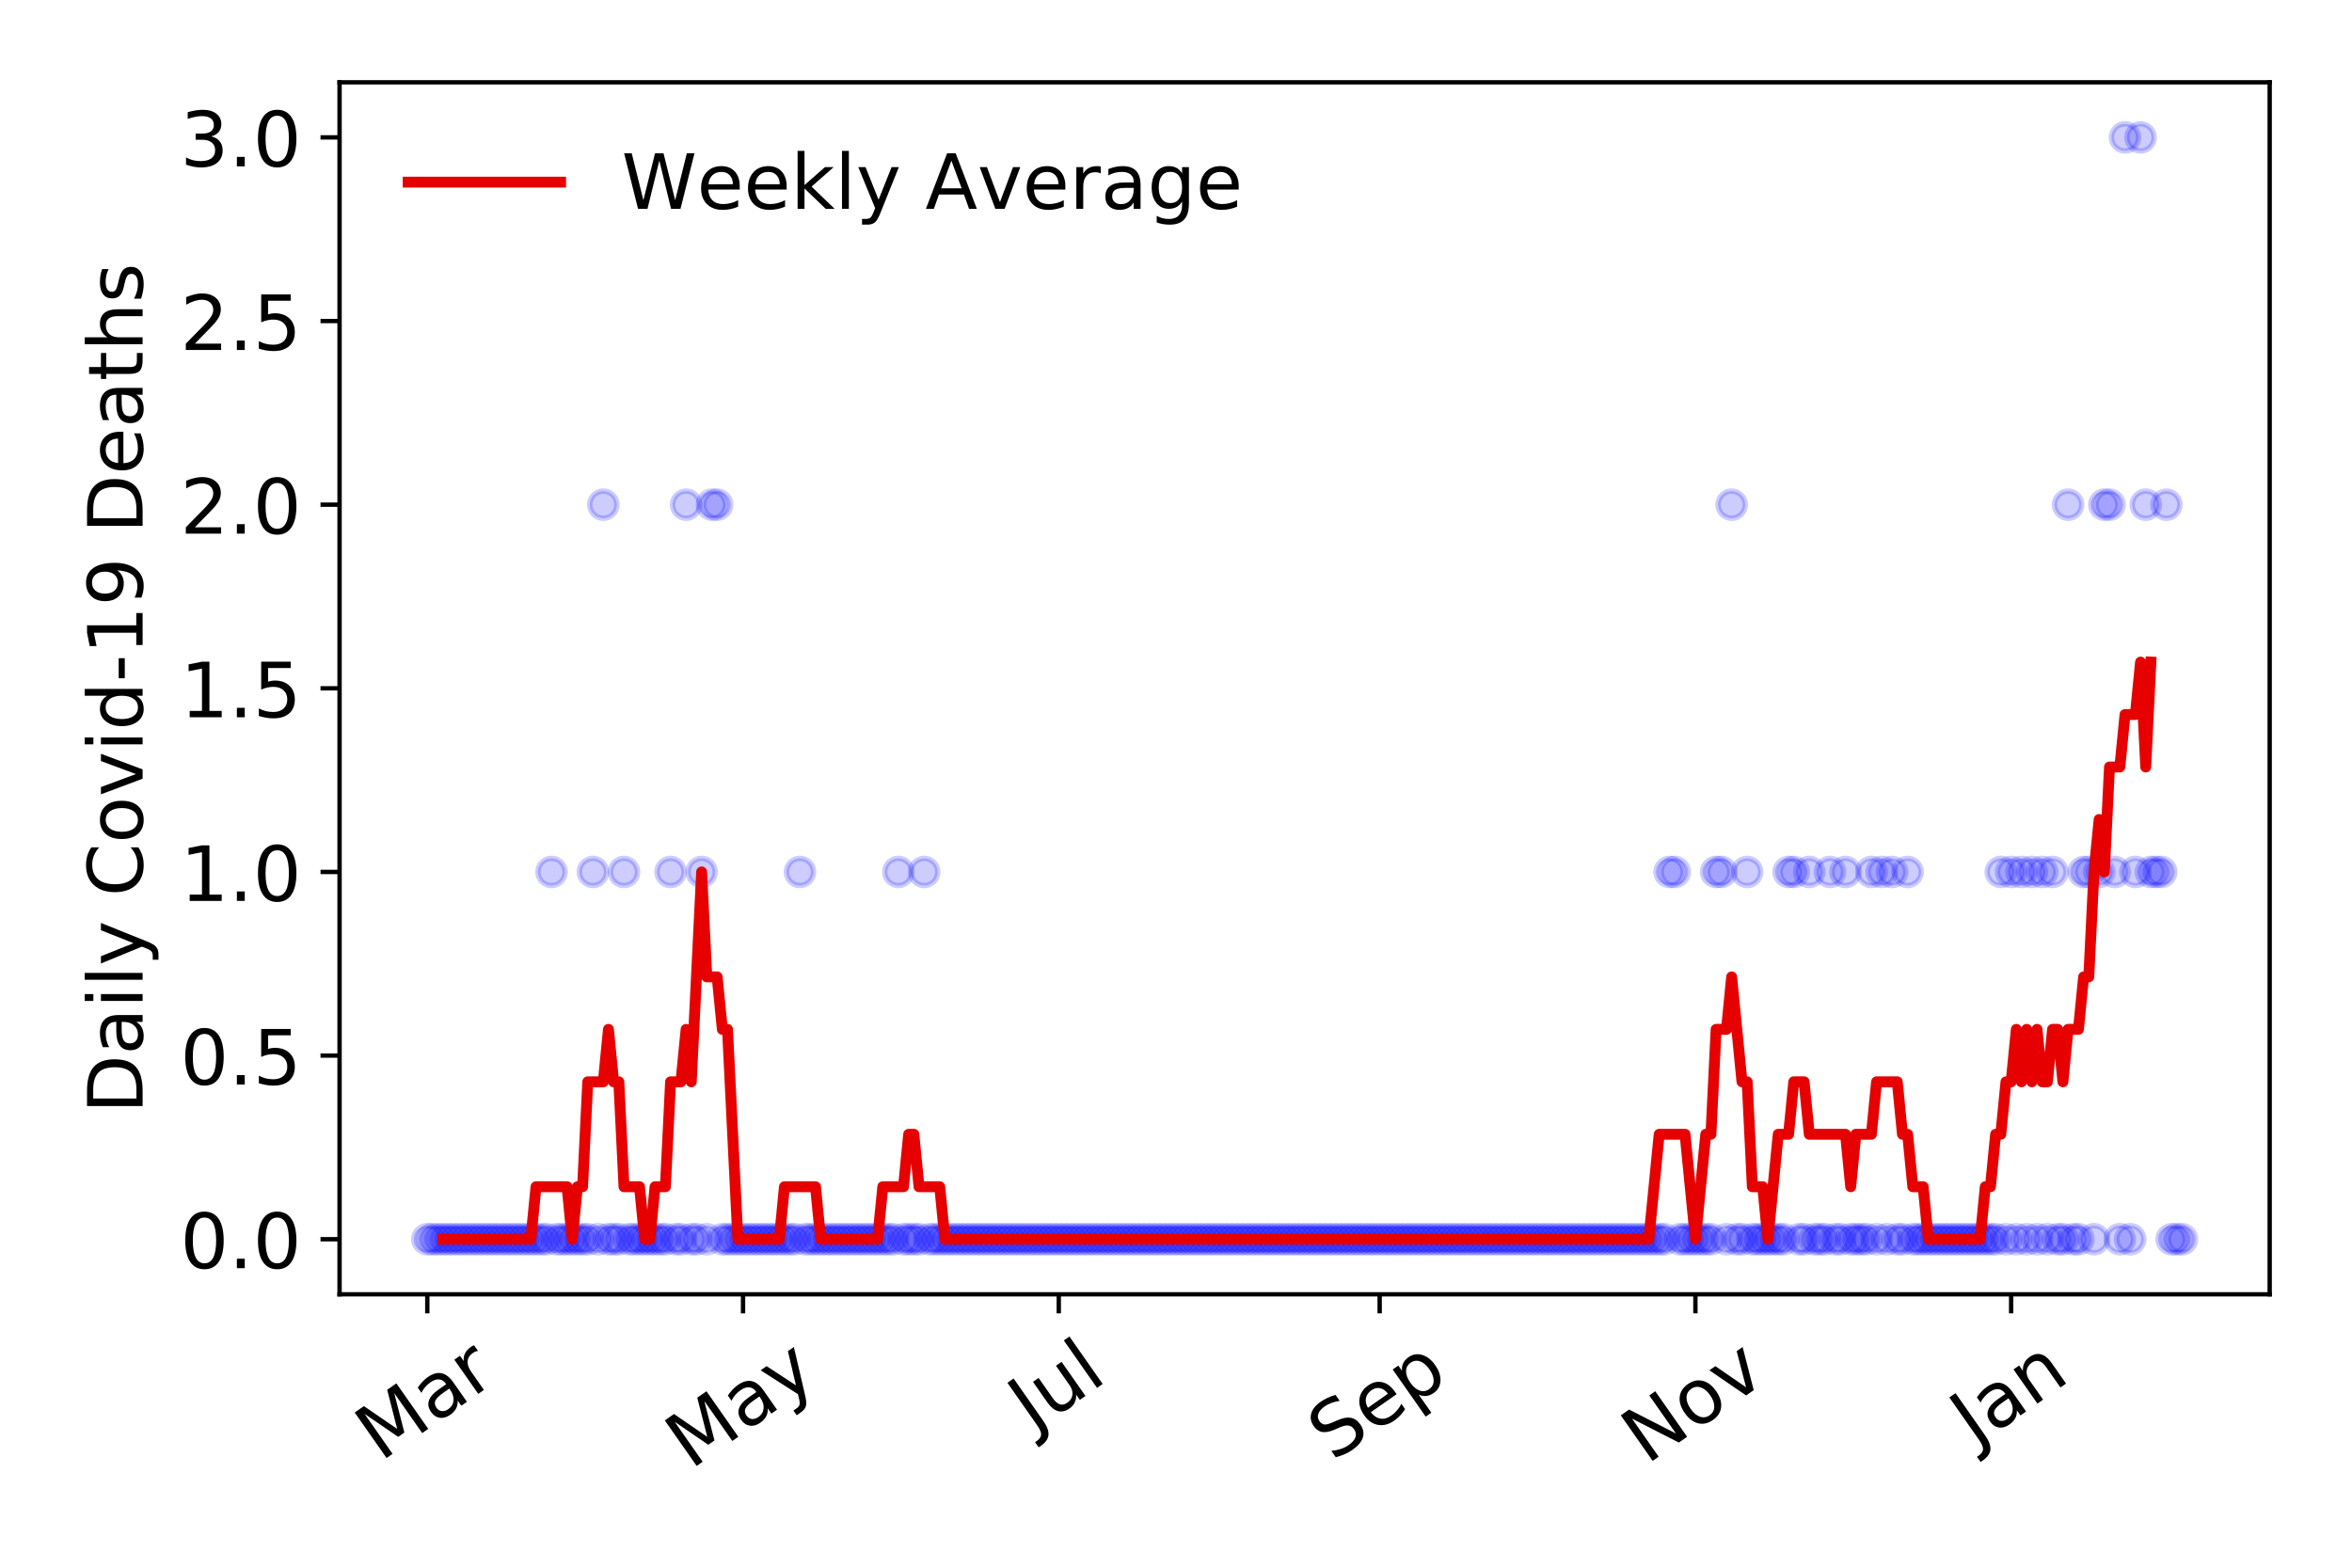 <?xml version="1.0" encoding="utf-8" standalone="no"?>
<!DOCTYPE svg PUBLIC "-//W3C//DTD SVG 1.1//EN"
  "http://www.w3.org/Graphics/SVG/1.1/DTD/svg11.dtd">
<!-- Created with matplotlib (https://matplotlib.org/) -->
<svg height="288pt" version="1.1" viewBox="0 0 432 288" width="432pt" xmlns="http://www.w3.org/2000/svg" xmlns:xlink="http://www.w3.org/1999/xlink">
 <defs>
  <style type="text/css">
*{stroke-linecap:butt;stroke-linejoin:round;}
  </style>
 </defs>
 <g id="figure_1">
  <g id="patch_1">
   <path d="M 0 288 
L 432 288 
L 432 0 
L 0 0 
z
" style="fill:#ffffff;"/>
  </g>
  <g id="axes_1">
   <g id="patch_2">
    <path d="M 62.37 237.778 
L 416.88 237.778 
L 416.88 15.12 
L 62.37 15.12 
z
" style="fill:#ffffff;"/>
   </g>
   <g id="matplotlib.axis_1">
    <g id="xtick_1">
     <g id="line2d_1">
      <defs>
       <path d="M 0 0 
L 0 3.5 
" id="m3da8e3029b" style="stroke:#000000;stroke-width:0.8;"/>
      </defs>
      <g>
       <use style="stroke:#000000;stroke-width:0.8;" x="78.484" xlink:href="#m3da8e3029b" y="237.778"/>
      </g>
     </g>
     <g id="text_1">
      <!-- Mar -->
      <defs>
       <path d="M 9.812 72.906 
L 24.516 72.906 
L 43.109 23.297 
L 61.812 72.906 
L 76.516 72.906 
L 76.516 0 
L 66.891 0 
L 66.891 64.016 
L 48.094 14.016 
L 38.188 14.016 
L 19.391 64.016 
L 19.391 0 
L 9.812 0 
z
" id="DejaVuSans-77"/>
       <path d="M 34.281 27.484 
Q 23.391 27.484 19.188 25 
Q 14.984 22.516 14.984 16.5 
Q 14.984 11.719 18.141 8.906 
Q 21.297 6.109 26.703 6.109 
Q 34.188 6.109 38.703 11.406 
Q 43.219 16.703 43.219 25.484 
L 43.219 27.484 
z
M 52.203 31.203 
L 52.203 0 
L 43.219 0 
L 43.219 8.297 
Q 40.141 3.328 35.547 0.953 
Q 30.953 -1.422 24.312 -1.422 
Q 15.922 -1.422 10.953 3.297 
Q 6 8.016 6 15.922 
Q 6 25.141 12.172 29.828 
Q 18.359 34.516 30.609 34.516 
L 43.219 34.516 
L 43.219 35.406 
Q 43.219 41.609 39.141 45 
Q 35.062 48.391 27.688 48.391 
Q 23 48.391 18.547 47.266 
Q 14.109 46.141 10.016 43.891 
L 10.016 52.203 
Q 14.938 54.109 19.578 55.047 
Q 24.219 56 28.609 56 
Q 40.484 56 46.344 49.844 
Q 52.203 43.703 52.203 31.203 
z
" id="DejaVuSans-97"/>
       <path d="M 41.109 46.297 
Q 39.594 47.172 37.812 47.578 
Q 36.031 48 33.891 48 
Q 26.266 48 22.188 43.047 
Q 18.109 38.094 18.109 28.812 
L 18.109 0 
L 9.078 0 
L 9.078 54.688 
L 18.109 54.688 
L 18.109 46.188 
Q 20.953 51.172 25.484 53.578 
Q 30.031 56 36.531 56 
Q 37.453 56 38.578 55.875 
Q 39.703 55.766 41.062 55.516 
z
" id="DejaVuSans-114"/>
      </defs>
      <g transform="translate(69.881 268.643)rotate(-35)scale(0.14 -0.14)">
       <use xlink:href="#DejaVuSans-77"/>
       <use x="86.279" xlink:href="#DejaVuSans-97"/>
       <use x="147.559" xlink:href="#DejaVuSans-114"/>
      </g>
     </g>
    </g>
    <g id="xtick_2">
     <g id="line2d_2">
      <g>
       <use style="stroke:#000000;stroke-width:0.8;" x="136.476" xlink:href="#m3da8e3029b" y="237.778"/>
      </g>
     </g>
     <g id="text_2">
      <!-- May -->
      <defs>
       <path d="M 32.172 -5.078 
Q 28.375 -14.844 24.75 -17.812 
Q 21.141 -20.797 15.094 -20.797 
L 7.906 -20.797 
L 7.906 -13.281 
L 13.188 -13.281 
Q 16.891 -13.281 18.938 -11.516 
Q 21 -9.766 23.484 -3.219 
L 25.094 0.875 
L 2.984 54.688 
L 12.5 54.688 
L 29.594 11.922 
L 46.688 54.688 
L 56.203 54.688 
z
" id="DejaVuSans-121"/>
      </defs>
      <g transform="translate(126.836 270.094)rotate(-35)scale(0.14 -0.14)">
       <use xlink:href="#DejaVuSans-77"/>
       <use x="86.279" xlink:href="#DejaVuSans-97"/>
       <use x="147.559" xlink:href="#DejaVuSans-121"/>
      </g>
     </g>
    </g>
    <g id="xtick_3">
     <g id="line2d_3">
      <g>
       <use style="stroke:#000000;stroke-width:0.8;" x="194.468" xlink:href="#m3da8e3029b" y="237.778"/>
      </g>
     </g>
     <g id="text_3">
      <!-- Jul -->
      <defs>
       <path d="M 9.812 72.906 
L 19.672 72.906 
L 19.672 5.078 
Q 19.672 -8.109 14.672 -14.062 
Q 9.672 -20.016 -1.422 -20.016 
L -5.172 -20.016 
L -5.172 -11.719 
L -2.094 -11.719 
Q 4.438 -11.719 7.125 -8.047 
Q 9.812 -4.391 9.812 5.078 
z
" id="DejaVuSans-74"/>
       <path d="M 8.5 21.578 
L 8.5 54.688 
L 17.484 54.688 
L 17.484 21.922 
Q 17.484 14.156 20.5 10.266 
Q 23.531 6.391 29.594 6.391 
Q 36.859 6.391 41.078 11.031 
Q 45.312 15.672 45.312 23.688 
L 45.312 54.688 
L 54.297 54.688 
L 54.297 0 
L 45.312 0 
L 45.312 8.406 
Q 42.047 3.422 37.719 1 
Q 33.406 -1.422 27.688 -1.422 
Q 18.266 -1.422 13.375 4.438 
Q 8.5 10.297 8.5 21.578 
z
M 31.109 56 
z
" id="DejaVuSans-117"/>
       <path d="M 9.422 75.984 
L 18.406 75.984 
L 18.406 0 
L 9.422 0 
z
" id="DejaVuSans-108"/>
      </defs>
      <g transform="translate(189.765 263.181)rotate(-35)scale(0.14 -0.14)">
       <use xlink:href="#DejaVuSans-74"/>
       <use x="29.492" xlink:href="#DejaVuSans-117"/>
       <use x="92.871" xlink:href="#DejaVuSans-108"/>
      </g>
     </g>
    </g>
    <g id="xtick_4">
     <g id="line2d_4">
      <g>
       <use style="stroke:#000000;stroke-width:0.8;" x="253.41" xlink:href="#m3da8e3029b" y="237.778"/>
      </g>
     </g>
     <g id="text_4">
      <!-- Sep -->
      <defs>
       <path d="M 53.516 70.516 
L 53.516 60.891 
Q 47.906 63.578 42.922 64.891 
Q 37.938 66.219 33.297 66.219 
Q 25.25 66.219 20.875 63.094 
Q 16.5 59.969 16.5 54.203 
Q 16.5 49.359 19.406 46.891 
Q 22.312 44.438 30.422 42.922 
L 36.375 41.703 
Q 47.406 39.594 52.656 34.297 
Q 57.906 29 57.906 20.125 
Q 57.906 9.516 50.797 4.047 
Q 43.703 -1.422 29.984 -1.422 
Q 24.812 -1.422 18.969 -0.25 
Q 13.141 0.922 6.891 3.219 
L 6.891 13.375 
Q 12.891 10.016 18.656 8.297 
Q 24.422 6.594 29.984 6.594 
Q 38.422 6.594 43.016 9.906 
Q 47.609 13.234 47.609 19.391 
Q 47.609 24.75 44.312 27.781 
Q 41.016 30.812 33.5 32.328 
L 27.484 33.5 
Q 16.453 35.688 11.516 40.375 
Q 6.594 45.062 6.594 53.422 
Q 6.594 63.094 13.406 68.656 
Q 20.219 74.219 32.172 74.219 
Q 37.312 74.219 42.625 73.281 
Q 47.953 72.359 53.516 70.516 
z
" id="DejaVuSans-83"/>
       <path d="M 56.203 29.594 
L 56.203 25.203 
L 14.891 25.203 
Q 15.484 15.922 20.484 11.062 
Q 25.484 6.203 34.422 6.203 
Q 39.594 6.203 44.453 7.469 
Q 49.312 8.734 54.109 11.281 
L 54.109 2.781 
Q 49.266 0.734 44.188 -0.344 
Q 39.109 -1.422 33.891 -1.422 
Q 20.797 -1.422 13.156 6.188 
Q 5.516 13.812 5.516 26.812 
Q 5.516 40.234 12.766 48.109 
Q 20.016 56 32.328 56 
Q 43.359 56 49.781 48.891 
Q 56.203 41.797 56.203 29.594 
z
M 47.219 32.234 
Q 47.125 39.594 43.094 43.984 
Q 39.062 48.391 32.422 48.391 
Q 24.906 48.391 20.391 44.141 
Q 15.875 39.891 15.188 32.172 
z
" id="DejaVuSans-101"/>
       <path d="M 18.109 8.203 
L 18.109 -20.797 
L 9.078 -20.797 
L 9.078 54.688 
L 18.109 54.688 
L 18.109 46.391 
Q 20.953 51.266 25.266 53.625 
Q 29.594 56 35.594 56 
Q 45.562 56 51.781 48.094 
Q 58.016 40.188 58.016 27.297 
Q 58.016 14.406 51.781 6.484 
Q 45.562 -1.422 35.594 -1.422 
Q 29.594 -1.422 25.266 0.953 
Q 20.953 3.328 18.109 8.203 
z
M 48.688 27.297 
Q 48.688 37.203 44.609 42.844 
Q 40.531 48.484 33.406 48.484 
Q 26.266 48.484 22.188 42.844 
Q 18.109 37.203 18.109 27.297 
Q 18.109 17.391 22.188 11.75 
Q 26.266 6.109 33.406 6.109 
Q 40.531 6.109 44.609 11.75 
Q 48.688 17.391 48.688 27.297 
z
" id="DejaVuSans-112"/>
      </defs>
      <g transform="translate(244.817 268.629)rotate(-35)scale(0.14 -0.14)">
       <use xlink:href="#DejaVuSans-83"/>
       <use x="63.477" xlink:href="#DejaVuSans-101"/>
       <use x="125" xlink:href="#DejaVuSans-112"/>
      </g>
     </g>
    </g>
    <g id="xtick_5">
     <g id="line2d_5">
      <g>
       <use style="stroke:#000000;stroke-width:0.8;" x="311.402" xlink:href="#m3da8e3029b" y="237.778"/>
      </g>
     </g>
     <g id="text_5">
      <!-- Nov -->
      <defs>
       <path d="M 9.812 72.906 
L 23.094 72.906 
L 55.422 11.922 
L 55.422 72.906 
L 64.984 72.906 
L 64.984 0 
L 51.703 0 
L 19.391 60.984 
L 19.391 0 
L 9.812 0 
z
" id="DejaVuSans-78"/>
       <path d="M 30.609 48.391 
Q 23.391 48.391 19.188 42.75 
Q 14.984 37.109 14.984 27.297 
Q 14.984 17.484 19.156 11.844 
Q 23.344 6.203 30.609 6.203 
Q 37.797 6.203 41.984 11.859 
Q 46.188 17.531 46.188 27.297 
Q 46.188 37.016 41.984 42.703 
Q 37.797 48.391 30.609 48.391 
z
M 30.609 56 
Q 42.328 56 49.016 48.375 
Q 55.719 40.766 55.719 27.297 
Q 55.719 13.875 49.016 6.219 
Q 42.328 -1.422 30.609 -1.422 
Q 18.844 -1.422 12.172 6.219 
Q 5.516 13.875 5.516 27.297 
Q 5.516 40.766 12.172 48.375 
Q 18.844 56 30.609 56 
z
" id="DejaVuSans-111"/>
       <path d="M 2.984 54.688 
L 12.5 54.688 
L 29.594 8.797 
L 46.688 54.688 
L 56.203 54.688 
L 35.688 0 
L 23.484 0 
z
" id="DejaVuSans-118"/>
      </defs>
      <g transform="translate(302.425 269.166)rotate(-35)scale(0.14 -0.14)">
       <use xlink:href="#DejaVuSans-78"/>
       <use x="74.805" xlink:href="#DejaVuSans-111"/>
       <use x="135.986" xlink:href="#DejaVuSans-118"/>
      </g>
     </g>
    </g>
    <g id="xtick_6">
     <g id="line2d_6">
      <g>
       <use style="stroke:#000000;stroke-width:0.8;" x="369.393" xlink:href="#m3da8e3029b" y="237.778"/>
      </g>
     </g>
     <g id="text_6">
      <!-- Jan -->
      <defs>
       <path d="M 54.891 33.016 
L 54.891 0 
L 45.906 0 
L 45.906 32.719 
Q 45.906 40.484 42.875 44.328 
Q 39.844 48.188 33.797 48.188 
Q 26.516 48.188 22.312 43.547 
Q 18.109 38.922 18.109 30.906 
L 18.109 0 
L 9.078 0 
L 9.078 54.688 
L 18.109 54.688 
L 18.109 46.188 
Q 21.344 51.125 25.703 53.562 
Q 30.078 56 35.797 56 
Q 45.219 56 50.047 50.172 
Q 54.891 44.344 54.891 33.016 
z
" id="DejaVuSans-110"/>
      </defs>
      <g transform="translate(362.77 265.871)rotate(-35)scale(0.14 -0.14)">
       <use xlink:href="#DejaVuSans-74"/>
       <use x="29.492" xlink:href="#DejaVuSans-97"/>
       <use x="90.771" xlink:href="#DejaVuSans-110"/>
      </g>
     </g>
    </g>
   </g>
   <g id="matplotlib.axis_2">
    <g id="ytick_1">
     <g id="line2d_7">
      <defs>
       <path d="M 0 0 
L -3.5 0 
" id="m83d6b6c4a3" style="stroke:#000000;stroke-width:0.8;"/>
      </defs>
      <g>
       <use style="stroke:#000000;stroke-width:0.8;" x="62.37" xlink:href="#m83d6b6c4a3" y="227.657"/>
      </g>
     </g>
     <g id="text_7">
      <!-- 0.0 -->
      <defs>
       <path d="M 31.781 66.406 
Q 24.172 66.406 20.328 58.906 
Q 16.5 51.422 16.5 36.375 
Q 16.5 21.391 20.328 13.891 
Q 24.172 6.391 31.781 6.391 
Q 39.453 6.391 43.281 13.891 
Q 47.125 21.391 47.125 36.375 
Q 47.125 51.422 43.281 58.906 
Q 39.453 66.406 31.781 66.406 
z
M 31.781 74.219 
Q 44.047 74.219 50.516 64.516 
Q 56.984 54.828 56.984 36.375 
Q 56.984 17.969 50.516 8.266 
Q 44.047 -1.422 31.781 -1.422 
Q 19.531 -1.422 13.062 8.266 
Q 6.594 17.969 6.594 36.375 
Q 6.594 54.828 13.062 64.516 
Q 19.531 74.219 31.781 74.219 
z
" id="DejaVuSans-48"/>
       <path d="M 10.688 12.406 
L 21 12.406 
L 21 0 
L 10.688 0 
z
" id="DejaVuSans-46"/>
      </defs>
      <g transform="translate(33.106 232.976)scale(0.14 -0.14)">
       <use xlink:href="#DejaVuSans-48"/>
       <use x="63.623" xlink:href="#DejaVuSans-46"/>
       <use x="95.41" xlink:href="#DejaVuSans-48"/>
      </g>
     </g>
    </g>
    <g id="ytick_2">
     <g id="line2d_8">
      <g>
       <use style="stroke:#000000;stroke-width:0.8;" x="62.37" xlink:href="#m83d6b6c4a3" y="193.921"/>
      </g>
     </g>
     <g id="text_8">
      <!-- 0.5 -->
      <defs>
       <path d="M 10.797 72.906 
L 49.516 72.906 
L 49.516 64.594 
L 19.828 64.594 
L 19.828 46.734 
Q 21.969 47.469 24.109 47.828 
Q 26.266 48.188 28.422 48.188 
Q 40.625 48.188 47.75 41.5 
Q 54.891 34.812 54.891 23.391 
Q 54.891 11.625 47.562 5.094 
Q 40.234 -1.422 26.906 -1.422 
Q 22.312 -1.422 17.547 -0.641 
Q 12.797 0.141 7.719 1.703 
L 7.719 11.625 
Q 12.109 9.234 16.797 8.062 
Q 21.484 6.891 26.703 6.891 
Q 35.156 6.891 40.078 11.328 
Q 45.016 15.766 45.016 23.391 
Q 45.016 31 40.078 35.438 
Q 35.156 39.891 26.703 39.891 
Q 22.75 39.891 18.812 39.016 
Q 14.891 38.141 10.797 36.281 
z
" id="DejaVuSans-53"/>
      </defs>
      <g transform="translate(33.106 199.24)scale(0.14 -0.14)">
       <use xlink:href="#DejaVuSans-48"/>
       <use x="63.623" xlink:href="#DejaVuSans-46"/>
       <use x="95.41" xlink:href="#DejaVuSans-53"/>
      </g>
     </g>
    </g>
    <g id="ytick_3">
     <g id="line2d_9">
      <g>
       <use style="stroke:#000000;stroke-width:0.8;" x="62.37" xlink:href="#m83d6b6c4a3" y="160.185"/>
      </g>
     </g>
     <g id="text_9">
      <!-- 1.0 -->
      <defs>
       <path d="M 12.406 8.297 
L 28.516 8.297 
L 28.516 63.922 
L 10.984 60.406 
L 10.984 69.391 
L 28.422 72.906 
L 38.281 72.906 
L 38.281 8.297 
L 54.391 8.297 
L 54.391 0 
L 12.406 0 
z
" id="DejaVuSans-49"/>
      </defs>
      <g transform="translate(33.106 165.504)scale(0.14 -0.14)">
       <use xlink:href="#DejaVuSans-49"/>
       <use x="63.623" xlink:href="#DejaVuSans-46"/>
       <use x="95.41" xlink:href="#DejaVuSans-48"/>
      </g>
     </g>
    </g>
    <g id="ytick_4">
     <g id="line2d_10">
      <g>
       <use style="stroke:#000000;stroke-width:0.8;" x="62.37" xlink:href="#m83d6b6c4a3" y="126.449"/>
      </g>
     </g>
     <g id="text_10">
      <!-- 1.5 -->
      <g transform="translate(33.106 131.768)scale(0.14 -0.14)">
       <use xlink:href="#DejaVuSans-49"/>
       <use x="63.623" xlink:href="#DejaVuSans-46"/>
       <use x="95.41" xlink:href="#DejaVuSans-53"/>
      </g>
     </g>
    </g>
    <g id="ytick_5">
     <g id="line2d_11">
      <g>
       <use style="stroke:#000000;stroke-width:0.8;" x="62.37" xlink:href="#m83d6b6c4a3" y="92.713"/>
      </g>
     </g>
     <g id="text_11">
      <!-- 2.0 -->
      <defs>
       <path d="M 19.188 8.297 
L 53.609 8.297 
L 53.609 0 
L 7.328 0 
L 7.328 8.297 
Q 12.938 14.109 22.625 23.891 
Q 32.328 33.688 34.812 36.531 
Q 39.547 41.844 41.422 45.531 
Q 43.312 49.219 43.312 52.781 
Q 43.312 58.594 39.234 62.25 
Q 35.156 65.922 28.609 65.922 
Q 23.969 65.922 18.812 64.312 
Q 13.672 62.703 7.812 59.422 
L 7.812 69.391 
Q 13.766 71.781 18.938 73 
Q 24.125 74.219 28.422 74.219 
Q 39.75 74.219 46.484 68.547 
Q 53.219 62.891 53.219 53.422 
Q 53.219 48.922 51.531 44.891 
Q 49.859 40.875 45.406 35.406 
Q 44.188 33.984 37.641 27.219 
Q 31.109 20.453 19.188 8.297 
z
" id="DejaVuSans-50"/>
      </defs>
      <g transform="translate(33.106 98.032)scale(0.14 -0.14)">
       <use xlink:href="#DejaVuSans-50"/>
       <use x="63.623" xlink:href="#DejaVuSans-46"/>
       <use x="95.41" xlink:href="#DejaVuSans-48"/>
      </g>
     </g>
    </g>
    <g id="ytick_6">
     <g id="line2d_12">
      <g>
       <use style="stroke:#000000;stroke-width:0.8;" x="62.37" xlink:href="#m83d6b6c4a3" y="58.977"/>
      </g>
     </g>
     <g id="text_12">
      <!-- 2.5 -->
      <g transform="translate(33.106 64.296)scale(0.14 -0.14)">
       <use xlink:href="#DejaVuSans-50"/>
       <use x="63.623" xlink:href="#DejaVuSans-46"/>
       <use x="95.41" xlink:href="#DejaVuSans-53"/>
      </g>
     </g>
    </g>
    <g id="ytick_7">
     <g id="line2d_13">
      <g>
       <use style="stroke:#000000;stroke-width:0.8;" x="62.37" xlink:href="#m83d6b6c4a3" y="25.241"/>
      </g>
     </g>
     <g id="text_13">
      <!-- 3.0 -->
      <defs>
       <path d="M 40.578 39.312 
Q 47.656 37.797 51.625 33 
Q 55.609 28.219 55.609 21.188 
Q 55.609 10.406 48.188 4.484 
Q 40.766 -1.422 27.094 -1.422 
Q 22.516 -1.422 17.656 -0.516 
Q 12.797 0.391 7.625 2.203 
L 7.625 11.719 
Q 11.719 9.328 16.594 8.109 
Q 21.484 6.891 26.812 6.891 
Q 36.078 6.891 40.938 10.547 
Q 45.797 14.203 45.797 21.188 
Q 45.797 27.641 41.281 31.266 
Q 36.766 34.906 28.719 34.906 
L 20.219 34.906 
L 20.219 43.016 
L 29.109 43.016 
Q 36.375 43.016 40.234 45.922 
Q 44.094 48.828 44.094 54.297 
Q 44.094 59.906 40.109 62.906 
Q 36.141 65.922 28.719 65.922 
Q 24.656 65.922 20.016 65.031 
Q 15.375 64.156 9.812 62.312 
L 9.812 71.094 
Q 15.438 72.656 20.344 73.438 
Q 25.25 74.219 29.594 74.219 
Q 40.828 74.219 47.359 69.109 
Q 53.906 64.016 53.906 55.328 
Q 53.906 49.266 50.438 45.094 
Q 46.969 40.922 40.578 39.312 
z
" id="DejaVuSans-51"/>
      </defs>
      <g transform="translate(33.106 30.56)scale(0.14 -0.14)">
       <use xlink:href="#DejaVuSans-51"/>
       <use x="63.623" xlink:href="#DejaVuSans-46"/>
       <use x="95.41" xlink:href="#DejaVuSans-48"/>
      </g>
     </g>
    </g>
    <g id="text_14">
     <!-- Daily Covid-19 Deaths -->
     <defs>
      <path d="M 19.672 64.797 
L 19.672 8.109 
L 31.594 8.109 
Q 46.688 8.109 53.688 14.938 
Q 60.688 21.781 60.688 36.531 
Q 60.688 51.172 53.688 57.984 
Q 46.688 64.797 31.594 64.797 
z
M 9.812 72.906 
L 30.078 72.906 
Q 51.266 72.906 61.172 64.094 
Q 71.094 55.281 71.094 36.531 
Q 71.094 17.672 61.125 8.828 
Q 51.172 0 30.078 0 
L 9.812 0 
z
" id="DejaVuSans-68"/>
      <path d="M 9.422 54.688 
L 18.406 54.688 
L 18.406 0 
L 9.422 0 
z
M 9.422 75.984 
L 18.406 75.984 
L 18.406 64.594 
L 9.422 64.594 
z
" id="DejaVuSans-105"/>
      <path id="DejaVuSans-32"/>
      <path d="M 64.406 67.281 
L 64.406 56.891 
Q 59.422 61.531 53.781 63.812 
Q 48.141 66.109 41.797 66.109 
Q 29.297 66.109 22.656 58.469 
Q 16.016 50.828 16.016 36.375 
Q 16.016 21.969 22.656 14.328 
Q 29.297 6.688 41.797 6.688 
Q 48.141 6.688 53.781 8.984 
Q 59.422 11.281 64.406 15.922 
L 64.406 5.609 
Q 59.234 2.094 53.438 0.328 
Q 47.656 -1.422 41.219 -1.422 
Q 24.656 -1.422 15.125 8.703 
Q 5.609 18.844 5.609 36.375 
Q 5.609 53.953 15.125 64.078 
Q 24.656 74.219 41.219 74.219 
Q 47.75 74.219 53.531 72.484 
Q 59.328 70.75 64.406 67.281 
z
" id="DejaVuSans-67"/>
      <path d="M 45.406 46.391 
L 45.406 75.984 
L 54.391 75.984 
L 54.391 0 
L 45.406 0 
L 45.406 8.203 
Q 42.578 3.328 38.25 0.953 
Q 33.938 -1.422 27.875 -1.422 
Q 17.969 -1.422 11.734 6.484 
Q 5.516 14.406 5.516 27.297 
Q 5.516 40.188 11.734 48.094 
Q 17.969 56 27.875 56 
Q 33.938 56 38.25 53.625 
Q 42.578 51.266 45.406 46.391 
z
M 14.797 27.297 
Q 14.797 17.391 18.875 11.75 
Q 22.953 6.109 30.078 6.109 
Q 37.203 6.109 41.297 11.75 
Q 45.406 17.391 45.406 27.297 
Q 45.406 37.203 41.297 42.844 
Q 37.203 48.484 30.078 48.484 
Q 22.953 48.484 18.875 42.844 
Q 14.797 37.203 14.797 27.297 
z
" id="DejaVuSans-100"/>
      <path d="M 4.891 31.391 
L 31.203 31.391 
L 31.203 23.391 
L 4.891 23.391 
z
" id="DejaVuSans-45"/>
      <path d="M 10.984 1.516 
L 10.984 10.5 
Q 14.703 8.734 18.5 7.812 
Q 22.312 6.891 25.984 6.891 
Q 35.75 6.891 40.891 13.453 
Q 46.047 20.016 46.781 33.406 
Q 43.953 29.203 39.594 26.953 
Q 35.25 24.703 29.984 24.703 
Q 19.047 24.703 12.672 31.312 
Q 6.297 37.938 6.297 49.422 
Q 6.297 60.641 12.938 67.422 
Q 19.578 74.219 30.609 74.219 
Q 43.266 74.219 49.922 64.516 
Q 56.594 54.828 56.594 36.375 
Q 56.594 19.141 48.406 8.859 
Q 40.234 -1.422 26.422 -1.422 
Q 22.703 -1.422 18.891 -0.688 
Q 15.094 0.047 10.984 1.516 
z
M 30.609 32.422 
Q 37.25 32.422 41.125 36.953 
Q 45.016 41.5 45.016 49.422 
Q 45.016 57.281 41.125 61.844 
Q 37.25 66.406 30.609 66.406 
Q 23.969 66.406 20.094 61.844 
Q 16.219 57.281 16.219 49.422 
Q 16.219 41.5 20.094 36.953 
Q 23.969 32.422 30.609 32.422 
z
" id="DejaVuSans-57"/>
      <path d="M 18.312 70.219 
L 18.312 54.688 
L 36.812 54.688 
L 36.812 47.703 
L 18.312 47.703 
L 18.312 18.016 
Q 18.312 11.328 20.141 9.422 
Q 21.969 7.516 27.594 7.516 
L 36.812 7.516 
L 36.812 0 
L 27.594 0 
Q 17.188 0 13.234 3.875 
Q 9.281 7.766 9.281 18.016 
L 9.281 47.703 
L 2.688 47.703 
L 2.688 54.688 
L 9.281 54.688 
L 9.281 70.219 
z
" id="DejaVuSans-116"/>
      <path d="M 54.891 33.016 
L 54.891 0 
L 45.906 0 
L 45.906 32.719 
Q 45.906 40.484 42.875 44.328 
Q 39.844 48.188 33.797 48.188 
Q 26.516 48.188 22.312 43.547 
Q 18.109 38.922 18.109 30.906 
L 18.109 0 
L 9.078 0 
L 9.078 75.984 
L 18.109 75.984 
L 18.109 46.188 
Q 21.344 51.125 25.703 53.562 
Q 30.078 56 35.797 56 
Q 45.219 56 50.047 50.172 
Q 54.891 44.344 54.891 33.016 
z
" id="DejaVuSans-104"/>
      <path d="M 44.281 53.078 
L 44.281 44.578 
Q 40.484 46.531 36.375 47.5 
Q 32.281 48.484 27.875 48.484 
Q 21.188 48.484 17.844 46.438 
Q 14.5 44.391 14.5 40.281 
Q 14.5 37.156 16.891 35.375 
Q 19.281 33.594 26.516 31.984 
L 29.594 31.297 
Q 39.156 29.25 43.188 25.516 
Q 47.219 21.781 47.219 15.094 
Q 47.219 7.469 41.188 3.016 
Q 35.156 -1.422 24.609 -1.422 
Q 20.219 -1.422 15.453 -0.562 
Q 10.688 0.297 5.422 2 
L 5.422 11.281 
Q 10.406 8.688 15.234 7.391 
Q 20.062 6.109 24.812 6.109 
Q 31.156 6.109 34.562 8.281 
Q 37.984 10.453 37.984 14.406 
Q 37.984 18.062 35.516 20.016 
Q 33.062 21.969 24.703 23.781 
L 21.578 24.516 
Q 13.234 26.266 9.516 29.906 
Q 5.812 33.547 5.812 39.891 
Q 5.812 47.609 11.281 51.797 
Q 16.75 56 26.812 56 
Q 31.781 56 36.172 55.266 
Q 40.578 54.547 44.281 53.078 
z
" id="DejaVuSans-115"/>
     </defs>
     <g transform="translate(26.194 204.56)rotate(-90)scale(0.14 -0.14)">
      <use xlink:href="#DejaVuSans-68"/>
      <use x="77.002" xlink:href="#DejaVuSans-97"/>
      <use x="138.281" xlink:href="#DejaVuSans-105"/>
      <use x="166.064" xlink:href="#DejaVuSans-108"/>
      <use x="193.848" xlink:href="#DejaVuSans-121"/>
      <use x="253.027" xlink:href="#DejaVuSans-32"/>
      <use x="284.814" xlink:href="#DejaVuSans-67"/>
      <use x="354.639" xlink:href="#DejaVuSans-111"/>
      <use x="415.82" xlink:href="#DejaVuSans-118"/>
      <use x="475" xlink:href="#DejaVuSans-105"/>
      <use x="502.783" xlink:href="#DejaVuSans-100"/>
      <use x="566.26" xlink:href="#DejaVuSans-45"/>
      <use x="602.344" xlink:href="#DejaVuSans-49"/>
      <use x="665.967" xlink:href="#DejaVuSans-57"/>
      <use x="729.59" xlink:href="#DejaVuSans-32"/>
      <use x="761.377" xlink:href="#DejaVuSans-68"/>
      <use x="838.379" xlink:href="#DejaVuSans-101"/>
      <use x="899.902" xlink:href="#DejaVuSans-97"/>
      <use x="961.182" xlink:href="#DejaVuSans-116"/>
      <use x="1000.391" xlink:href="#DejaVuSans-104"/>
      <use x="1063.77" xlink:href="#DejaVuSans-115"/>
     </g>
    </g>
   </g>
   <g id="line2d_14">
    <defs>
     <path d="M 0 2.5 
C 0.663 2.5 1.299 2.237 1.768 1.768 
C 2.237 1.299 2.5 0.663 2.5 0 
C 2.5 -0.663 2.237 -1.299 1.768 -1.768 
C 1.299 -2.237 0.663 -2.5 0 -2.5 
C -0.663 -2.5 -1.299 -2.237 -1.768 -1.768 
C -2.237 -1.299 -2.5 -0.663 -2.5 0 
C -2.5 0.663 -2.237 1.299 -1.768 1.768 
C -1.299 2.237 -0.663 2.5 0 2.5 
z
" id="m187916f720" style="stroke:#0000ff;stroke-opacity:0.2;"/>
    </defs>
    <g clip-path="url(#p3c6239d476)">
     <use style="fill:#0000ff;fill-opacity:0.2;stroke:#0000ff;stroke-opacity:0.2;" x="78.484" xlink:href="#m187916f720" y="227.657"/>
     <use style="fill:#0000ff;fill-opacity:0.2;stroke:#0000ff;stroke-opacity:0.2;" x="79.435" xlink:href="#m187916f720" y="227.657"/>
     <use style="fill:#0000ff;fill-opacity:0.2;stroke:#0000ff;stroke-opacity:0.2;" x="80.385" xlink:href="#m187916f720" y="227.657"/>
     <use style="fill:#0000ff;fill-opacity:0.2;stroke:#0000ff;stroke-opacity:0.2;" x="81.336" xlink:href="#m187916f720" y="227.657"/>
     <use style="fill:#0000ff;fill-opacity:0.2;stroke:#0000ff;stroke-opacity:0.2;" x="82.287" xlink:href="#m187916f720" y="227.657"/>
     <use style="fill:#0000ff;fill-opacity:0.2;stroke:#0000ff;stroke-opacity:0.2;" x="83.238" xlink:href="#m187916f720" y="227.657"/>
     <use style="fill:#0000ff;fill-opacity:0.2;stroke:#0000ff;stroke-opacity:0.2;" x="84.188" xlink:href="#m187916f720" y="227.657"/>
     <use style="fill:#0000ff;fill-opacity:0.2;stroke:#0000ff;stroke-opacity:0.2;" x="85.139" xlink:href="#m187916f720" y="227.657"/>
     <use style="fill:#0000ff;fill-opacity:0.2;stroke:#0000ff;stroke-opacity:0.2;" x="86.09" xlink:href="#m187916f720" y="227.657"/>
     <use style="fill:#0000ff;fill-opacity:0.2;stroke:#0000ff;stroke-opacity:0.2;" x="87.04" xlink:href="#m187916f720" y="227.657"/>
     <use style="fill:#0000ff;fill-opacity:0.2;stroke:#0000ff;stroke-opacity:0.2;" x="87.991" xlink:href="#m187916f720" y="227.657"/>
     <use style="fill:#0000ff;fill-opacity:0.2;stroke:#0000ff;stroke-opacity:0.2;" x="88.942" xlink:href="#m187916f720" y="227.657"/>
     <use style="fill:#0000ff;fill-opacity:0.2;stroke:#0000ff;stroke-opacity:0.2;" x="89.892" xlink:href="#m187916f720" y="227.657"/>
     <use style="fill:#0000ff;fill-opacity:0.2;stroke:#0000ff;stroke-opacity:0.2;" x="90.843" xlink:href="#m187916f720" y="227.657"/>
     <use style="fill:#0000ff;fill-opacity:0.2;stroke:#0000ff;stroke-opacity:0.2;" x="91.794" xlink:href="#m187916f720" y="227.657"/>
     <use style="fill:#0000ff;fill-opacity:0.2;stroke:#0000ff;stroke-opacity:0.2;" x="92.744" xlink:href="#m187916f720" y="227.657"/>
     <use style="fill:#0000ff;fill-opacity:0.2;stroke:#0000ff;stroke-opacity:0.2;" x="93.695" xlink:href="#m187916f720" y="227.657"/>
     <use style="fill:#0000ff;fill-opacity:0.2;stroke:#0000ff;stroke-opacity:0.2;" x="94.646" xlink:href="#m187916f720" y="227.657"/>
     <use style="fill:#0000ff;fill-opacity:0.2;stroke:#0000ff;stroke-opacity:0.2;" x="95.596" xlink:href="#m187916f720" y="227.657"/>
     <use style="fill:#0000ff;fill-opacity:0.2;stroke:#0000ff;stroke-opacity:0.2;" x="96.547" xlink:href="#m187916f720" y="227.657"/>
     <use style="fill:#0000ff;fill-opacity:0.2;stroke:#0000ff;stroke-opacity:0.2;" x="97.498" xlink:href="#m187916f720" y="227.657"/>
     <use style="fill:#0000ff;fill-opacity:0.2;stroke:#0000ff;stroke-opacity:0.2;" x="98.448" xlink:href="#m187916f720" y="227.657"/>
     <use style="fill:#0000ff;fill-opacity:0.2;stroke:#0000ff;stroke-opacity:0.2;" x="99.399" xlink:href="#m187916f720" y="227.657"/>
     <use style="fill:#0000ff;fill-opacity:0.2;stroke:#0000ff;stroke-opacity:0.2;" x="100.35" xlink:href="#m187916f720" y="227.657"/>
     <use style="fill:#0000ff;fill-opacity:0.2;stroke:#0000ff;stroke-opacity:0.2;" x="101.301" xlink:href="#m187916f720" y="160.185"/>
     <use style="fill:#0000ff;fill-opacity:0.2;stroke:#0000ff;stroke-opacity:0.2;" x="102.251" xlink:href="#m187916f720" y="227.657"/>
     <use style="fill:#0000ff;fill-opacity:0.2;stroke:#0000ff;stroke-opacity:0.2;" x="103.202" xlink:href="#m187916f720" y="227.657"/>
     <use style="fill:#0000ff;fill-opacity:0.2;stroke:#0000ff;stroke-opacity:0.2;" x="104.153" xlink:href="#m187916f720" y="227.657"/>
     <use style="fill:#0000ff;fill-opacity:0.2;stroke:#0000ff;stroke-opacity:0.2;" x="105.103" xlink:href="#m187916f720" y="227.657"/>
     <use style="fill:#0000ff;fill-opacity:0.2;stroke:#0000ff;stroke-opacity:0.2;" x="106.054" xlink:href="#m187916f720" y="227.657"/>
     <use style="fill:#0000ff;fill-opacity:0.2;stroke:#0000ff;stroke-opacity:0.2;" x="107.005" xlink:href="#m187916f720" y="227.657"/>
     <use style="fill:#0000ff;fill-opacity:0.2;stroke:#0000ff;stroke-opacity:0.2;" x="107.955" xlink:href="#m187916f720" y="227.657"/>
     <use style="fill:#0000ff;fill-opacity:0.2;stroke:#0000ff;stroke-opacity:0.2;" x="108.906" xlink:href="#m187916f720" y="160.185"/>
     <use style="fill:#0000ff;fill-opacity:0.2;stroke:#0000ff;stroke-opacity:0.2;" x="109.857" xlink:href="#m187916f720" y="227.657"/>
     <use style="fill:#0000ff;fill-opacity:0.2;stroke:#0000ff;stroke-opacity:0.2;" x="110.807" xlink:href="#m187916f720" y="92.713"/>
     <use style="fill:#0000ff;fill-opacity:0.2;stroke:#0000ff;stroke-opacity:0.2;" x="111.758" xlink:href="#m187916f720" y="227.657"/>
     <use style="fill:#0000ff;fill-opacity:0.2;stroke:#0000ff;stroke-opacity:0.2;" x="112.709" xlink:href="#m187916f720" y="227.657"/>
     <use style="fill:#0000ff;fill-opacity:0.2;stroke:#0000ff;stroke-opacity:0.2;" x="113.659" xlink:href="#m187916f720" y="227.657"/>
     <use style="fill:#0000ff;fill-opacity:0.2;stroke:#0000ff;stroke-opacity:0.2;" x="114.61" xlink:href="#m187916f720" y="160.185"/>
     <use style="fill:#0000ff;fill-opacity:0.2;stroke:#0000ff;stroke-opacity:0.2;" x="115.561" xlink:href="#m187916f720" y="227.657"/>
     <use style="fill:#0000ff;fill-opacity:0.2;stroke:#0000ff;stroke-opacity:0.2;" x="116.511" xlink:href="#m187916f720" y="227.657"/>
     <use style="fill:#0000ff;fill-opacity:0.2;stroke:#0000ff;stroke-opacity:0.2;" x="117.462" xlink:href="#m187916f720" y="227.657"/>
     <use style="fill:#0000ff;fill-opacity:0.2;stroke:#0000ff;stroke-opacity:0.2;" x="118.413" xlink:href="#m187916f720" y="227.657"/>
     <use style="fill:#0000ff;fill-opacity:0.2;stroke:#0000ff;stroke-opacity:0.2;" x="119.363" xlink:href="#m187916f720" y="227.657"/>
     <use style="fill:#0000ff;fill-opacity:0.2;stroke:#0000ff;stroke-opacity:0.2;" x="120.314" xlink:href="#m187916f720" y="227.657"/>
     <use style="fill:#0000ff;fill-opacity:0.2;stroke:#0000ff;stroke-opacity:0.2;" x="121.265" xlink:href="#m187916f720" y="227.657"/>
     <use style="fill:#0000ff;fill-opacity:0.2;stroke:#0000ff;stroke-opacity:0.2;" x="122.216" xlink:href="#m187916f720" y="227.657"/>
     <use style="fill:#0000ff;fill-opacity:0.2;stroke:#0000ff;stroke-opacity:0.2;" x="123.166" xlink:href="#m187916f720" y="160.185"/>
     <use style="fill:#0000ff;fill-opacity:0.2;stroke:#0000ff;stroke-opacity:0.2;" x="124.117" xlink:href="#m187916f720" y="227.657"/>
     <use style="fill:#0000ff;fill-opacity:0.2;stroke:#0000ff;stroke-opacity:0.2;" x="125.068" xlink:href="#m187916f720" y="227.657"/>
     <use style="fill:#0000ff;fill-opacity:0.2;stroke:#0000ff;stroke-opacity:0.2;" x="126.018" xlink:href="#m187916f720" y="92.713"/>
     <use style="fill:#0000ff;fill-opacity:0.2;stroke:#0000ff;stroke-opacity:0.2;" x="126.969" xlink:href="#m187916f720" y="227.657"/>
     <use style="fill:#0000ff;fill-opacity:0.2;stroke:#0000ff;stroke-opacity:0.2;" x="127.92" xlink:href="#m187916f720" y="227.657"/>
     <use style="fill:#0000ff;fill-opacity:0.2;stroke:#0000ff;stroke-opacity:0.2;" x="128.87" xlink:href="#m187916f720" y="160.185"/>
     <use style="fill:#0000ff;fill-opacity:0.2;stroke:#0000ff;stroke-opacity:0.2;" x="129.821" xlink:href="#m187916f720" y="227.657"/>
     <use style="fill:#0000ff;fill-opacity:0.2;stroke:#0000ff;stroke-opacity:0.2;" x="130.772" xlink:href="#m187916f720" y="92.713"/>
     <use style="fill:#0000ff;fill-opacity:0.2;stroke:#0000ff;stroke-opacity:0.2;" x="131.722" xlink:href="#m187916f720" y="92.713"/>
     <use style="fill:#0000ff;fill-opacity:0.2;stroke:#0000ff;stroke-opacity:0.2;" x="132.673" xlink:href="#m187916f720" y="227.657"/>
     <use style="fill:#0000ff;fill-opacity:0.2;stroke:#0000ff;stroke-opacity:0.2;" x="133.624" xlink:href="#m187916f720" y="227.657"/>
     <use style="fill:#0000ff;fill-opacity:0.2;stroke:#0000ff;stroke-opacity:0.2;" x="134.574" xlink:href="#m187916f720" y="227.657"/>
     <use style="fill:#0000ff;fill-opacity:0.2;stroke:#0000ff;stroke-opacity:0.2;" x="135.525" xlink:href="#m187916f720" y="227.657"/>
     <use style="fill:#0000ff;fill-opacity:0.2;stroke:#0000ff;stroke-opacity:0.2;" x="136.476" xlink:href="#m187916f720" y="227.657"/>
     <use style="fill:#0000ff;fill-opacity:0.2;stroke:#0000ff;stroke-opacity:0.2;" x="137.426" xlink:href="#m187916f720" y="227.657"/>
     <use style="fill:#0000ff;fill-opacity:0.2;stroke:#0000ff;stroke-opacity:0.2;" x="138.377" xlink:href="#m187916f720" y="227.657"/>
     <use style="fill:#0000ff;fill-opacity:0.2;stroke:#0000ff;stroke-opacity:0.2;" x="139.328" xlink:href="#m187916f720" y="227.657"/>
     <use style="fill:#0000ff;fill-opacity:0.2;stroke:#0000ff;stroke-opacity:0.2;" x="140.279" xlink:href="#m187916f720" y="227.657"/>
     <use style="fill:#0000ff;fill-opacity:0.2;stroke:#0000ff;stroke-opacity:0.2;" x="141.229" xlink:href="#m187916f720" y="227.657"/>
     <use style="fill:#0000ff;fill-opacity:0.2;stroke:#0000ff;stroke-opacity:0.2;" x="142.18" xlink:href="#m187916f720" y="227.657"/>
     <use style="fill:#0000ff;fill-opacity:0.2;stroke:#0000ff;stroke-opacity:0.2;" x="143.131" xlink:href="#m187916f720" y="227.657"/>
     <use style="fill:#0000ff;fill-opacity:0.2;stroke:#0000ff;stroke-opacity:0.2;" x="144.081" xlink:href="#m187916f720" y="227.657"/>
     <use style="fill:#0000ff;fill-opacity:0.2;stroke:#0000ff;stroke-opacity:0.2;" x="145.032" xlink:href="#m187916f720" y="227.657"/>
     <use style="fill:#0000ff;fill-opacity:0.2;stroke:#0000ff;stroke-opacity:0.2;" x="145.983" xlink:href="#m187916f720" y="227.657"/>
     <use style="fill:#0000ff;fill-opacity:0.2;stroke:#0000ff;stroke-opacity:0.2;" x="146.933" xlink:href="#m187916f720" y="160.185"/>
     <use style="fill:#0000ff;fill-opacity:0.2;stroke:#0000ff;stroke-opacity:0.2;" x="147.884" xlink:href="#m187916f720" y="227.657"/>
     <use style="fill:#0000ff;fill-opacity:0.2;stroke:#0000ff;stroke-opacity:0.2;" x="148.835" xlink:href="#m187916f720" y="227.657"/>
     <use style="fill:#0000ff;fill-opacity:0.2;stroke:#0000ff;stroke-opacity:0.2;" x="149.785" xlink:href="#m187916f720" y="227.657"/>
     <use style="fill:#0000ff;fill-opacity:0.2;stroke:#0000ff;stroke-opacity:0.2;" x="150.736" xlink:href="#m187916f720" y="227.657"/>
     <use style="fill:#0000ff;fill-opacity:0.2;stroke:#0000ff;stroke-opacity:0.2;" x="151.687" xlink:href="#m187916f720" y="227.657"/>
     <use style="fill:#0000ff;fill-opacity:0.2;stroke:#0000ff;stroke-opacity:0.2;" x="152.637" xlink:href="#m187916f720" y="227.657"/>
     <use style="fill:#0000ff;fill-opacity:0.2;stroke:#0000ff;stroke-opacity:0.2;" x="153.588" xlink:href="#m187916f720" y="227.657"/>
     <use style="fill:#0000ff;fill-opacity:0.2;stroke:#0000ff;stroke-opacity:0.2;" x="154.539" xlink:href="#m187916f720" y="227.657"/>
     <use style="fill:#0000ff;fill-opacity:0.2;stroke:#0000ff;stroke-opacity:0.2;" x="155.489" xlink:href="#m187916f720" y="227.657"/>
     <use style="fill:#0000ff;fill-opacity:0.2;stroke:#0000ff;stroke-opacity:0.2;" x="156.44" xlink:href="#m187916f720" y="227.657"/>
     <use style="fill:#0000ff;fill-opacity:0.2;stroke:#0000ff;stroke-opacity:0.2;" x="157.391" xlink:href="#m187916f720" y="227.657"/>
     <use style="fill:#0000ff;fill-opacity:0.2;stroke:#0000ff;stroke-opacity:0.2;" x="158.342" xlink:href="#m187916f720" y="227.657"/>
     <use style="fill:#0000ff;fill-opacity:0.2;stroke:#0000ff;stroke-opacity:0.2;" x="159.292" xlink:href="#m187916f720" y="227.657"/>
     <use style="fill:#0000ff;fill-opacity:0.2;stroke:#0000ff;stroke-opacity:0.2;" x="160.243" xlink:href="#m187916f720" y="227.657"/>
     <use style="fill:#0000ff;fill-opacity:0.2;stroke:#0000ff;stroke-opacity:0.2;" x="161.194" xlink:href="#m187916f720" y="227.657"/>
     <use style="fill:#0000ff;fill-opacity:0.2;stroke:#0000ff;stroke-opacity:0.2;" x="162.144" xlink:href="#m187916f720" y="227.657"/>
     <use style="fill:#0000ff;fill-opacity:0.2;stroke:#0000ff;stroke-opacity:0.2;" x="163.095" xlink:href="#m187916f720" y="227.657"/>
     <use style="fill:#0000ff;fill-opacity:0.2;stroke:#0000ff;stroke-opacity:0.2;" x="164.046" xlink:href="#m187916f720" y="227.657"/>
     <use style="fill:#0000ff;fill-opacity:0.2;stroke:#0000ff;stroke-opacity:0.2;" x="164.996" xlink:href="#m187916f720" y="160.185"/>
     <use style="fill:#0000ff;fill-opacity:0.2;stroke:#0000ff;stroke-opacity:0.2;" x="165.947" xlink:href="#m187916f720" y="227.657"/>
     <use style="fill:#0000ff;fill-opacity:0.2;stroke:#0000ff;stroke-opacity:0.2;" x="166.898" xlink:href="#m187916f720" y="227.657"/>
     <use style="fill:#0000ff;fill-opacity:0.2;stroke:#0000ff;stroke-opacity:0.2;" x="167.848" xlink:href="#m187916f720" y="227.657"/>
     <use style="fill:#0000ff;fill-opacity:0.2;stroke:#0000ff;stroke-opacity:0.2;" x="168.799" xlink:href="#m187916f720" y="227.657"/>
     <use style="fill:#0000ff;fill-opacity:0.2;stroke:#0000ff;stroke-opacity:0.2;" x="169.75" xlink:href="#m187916f720" y="160.185"/>
     <use style="fill:#0000ff;fill-opacity:0.2;stroke:#0000ff;stroke-opacity:0.2;" x="170.7" xlink:href="#m187916f720" y="227.657"/>
     <use style="fill:#0000ff;fill-opacity:0.2;stroke:#0000ff;stroke-opacity:0.2;" x="171.651" xlink:href="#m187916f720" y="227.657"/>
     <use style="fill:#0000ff;fill-opacity:0.2;stroke:#0000ff;stroke-opacity:0.2;" x="172.602" xlink:href="#m187916f720" y="227.657"/>
     <use style="fill:#0000ff;fill-opacity:0.2;stroke:#0000ff;stroke-opacity:0.2;" x="173.552" xlink:href="#m187916f720" y="227.657"/>
     <use style="fill:#0000ff;fill-opacity:0.2;stroke:#0000ff;stroke-opacity:0.2;" x="174.503" xlink:href="#m187916f720" y="227.657"/>
     <use style="fill:#0000ff;fill-opacity:0.2;stroke:#0000ff;stroke-opacity:0.2;" x="175.454" xlink:href="#m187916f720" y="227.657"/>
     <use style="fill:#0000ff;fill-opacity:0.2;stroke:#0000ff;stroke-opacity:0.2;" x="176.405" xlink:href="#m187916f720" y="227.657"/>
     <use style="fill:#0000ff;fill-opacity:0.2;stroke:#0000ff;stroke-opacity:0.2;" x="177.355" xlink:href="#m187916f720" y="227.657"/>
     <use style="fill:#0000ff;fill-opacity:0.2;stroke:#0000ff;stroke-opacity:0.2;" x="178.306" xlink:href="#m187916f720" y="227.657"/>
     <use style="fill:#0000ff;fill-opacity:0.2;stroke:#0000ff;stroke-opacity:0.2;" x="179.257" xlink:href="#m187916f720" y="227.657"/>
     <use style="fill:#0000ff;fill-opacity:0.2;stroke:#0000ff;stroke-opacity:0.2;" x="180.207" xlink:href="#m187916f720" y="227.657"/>
     <use style="fill:#0000ff;fill-opacity:0.2;stroke:#0000ff;stroke-opacity:0.2;" x="181.158" xlink:href="#m187916f720" y="227.657"/>
     <use style="fill:#0000ff;fill-opacity:0.2;stroke:#0000ff;stroke-opacity:0.2;" x="182.109" xlink:href="#m187916f720" y="227.657"/>
     <use style="fill:#0000ff;fill-opacity:0.2;stroke:#0000ff;stroke-opacity:0.2;" x="183.059" xlink:href="#m187916f720" y="227.657"/>
     <use style="fill:#0000ff;fill-opacity:0.2;stroke:#0000ff;stroke-opacity:0.2;" x="184.01" xlink:href="#m187916f720" y="227.657"/>
     <use style="fill:#0000ff;fill-opacity:0.2;stroke:#0000ff;stroke-opacity:0.2;" x="184.961" xlink:href="#m187916f720" y="227.657"/>
     <use style="fill:#0000ff;fill-opacity:0.2;stroke:#0000ff;stroke-opacity:0.2;" x="185.911" xlink:href="#m187916f720" y="227.657"/>
     <use style="fill:#0000ff;fill-opacity:0.2;stroke:#0000ff;stroke-opacity:0.2;" x="186.862" xlink:href="#m187916f720" y="227.657"/>
     <use style="fill:#0000ff;fill-opacity:0.2;stroke:#0000ff;stroke-opacity:0.2;" x="187.813" xlink:href="#m187916f720" y="227.657"/>
     <use style="fill:#0000ff;fill-opacity:0.2;stroke:#0000ff;stroke-opacity:0.2;" x="188.763" xlink:href="#m187916f720" y="227.657"/>
     <use style="fill:#0000ff;fill-opacity:0.2;stroke:#0000ff;stroke-opacity:0.2;" x="189.714" xlink:href="#m187916f720" y="227.657"/>
     <use style="fill:#0000ff;fill-opacity:0.2;stroke:#0000ff;stroke-opacity:0.2;" x="190.665" xlink:href="#m187916f720" y="227.657"/>
     <use style="fill:#0000ff;fill-opacity:0.2;stroke:#0000ff;stroke-opacity:0.2;" x="191.615" xlink:href="#m187916f720" y="227.657"/>
     <use style="fill:#0000ff;fill-opacity:0.2;stroke:#0000ff;stroke-opacity:0.2;" x="192.566" xlink:href="#m187916f720" y="227.657"/>
     <use style="fill:#0000ff;fill-opacity:0.2;stroke:#0000ff;stroke-opacity:0.2;" x="193.517" xlink:href="#m187916f720" y="227.657"/>
     <use style="fill:#0000ff;fill-opacity:0.2;stroke:#0000ff;stroke-opacity:0.2;" x="194.468" xlink:href="#m187916f720" y="227.657"/>
     <use style="fill:#0000ff;fill-opacity:0.2;stroke:#0000ff;stroke-opacity:0.2;" x="195.418" xlink:href="#m187916f720" y="227.657"/>
     <use style="fill:#0000ff;fill-opacity:0.2;stroke:#0000ff;stroke-opacity:0.2;" x="196.369" xlink:href="#m187916f720" y="227.657"/>
     <use style="fill:#0000ff;fill-opacity:0.2;stroke:#0000ff;stroke-opacity:0.2;" x="197.32" xlink:href="#m187916f720" y="227.657"/>
     <use style="fill:#0000ff;fill-opacity:0.2;stroke:#0000ff;stroke-opacity:0.2;" x="198.27" xlink:href="#m187916f720" y="227.657"/>
     <use style="fill:#0000ff;fill-opacity:0.2;stroke:#0000ff;stroke-opacity:0.2;" x="199.221" xlink:href="#m187916f720" y="227.657"/>
     <use style="fill:#0000ff;fill-opacity:0.2;stroke:#0000ff;stroke-opacity:0.2;" x="200.172" xlink:href="#m187916f720" y="227.657"/>
     <use style="fill:#0000ff;fill-opacity:0.2;stroke:#0000ff;stroke-opacity:0.2;" x="201.122" xlink:href="#m187916f720" y="227.657"/>
     <use style="fill:#0000ff;fill-opacity:0.2;stroke:#0000ff;stroke-opacity:0.2;" x="202.073" xlink:href="#m187916f720" y="227.657"/>
     <use style="fill:#0000ff;fill-opacity:0.2;stroke:#0000ff;stroke-opacity:0.2;" x="203.024" xlink:href="#m187916f720" y="227.657"/>
     <use style="fill:#0000ff;fill-opacity:0.2;stroke:#0000ff;stroke-opacity:0.2;" x="203.974" xlink:href="#m187916f720" y="227.657"/>
     <use style="fill:#0000ff;fill-opacity:0.2;stroke:#0000ff;stroke-opacity:0.2;" x="204.925" xlink:href="#m187916f720" y="227.657"/>
     <use style="fill:#0000ff;fill-opacity:0.2;stroke:#0000ff;stroke-opacity:0.2;" x="205.876" xlink:href="#m187916f720" y="227.657"/>
     <use style="fill:#0000ff;fill-opacity:0.2;stroke:#0000ff;stroke-opacity:0.2;" x="206.826" xlink:href="#m187916f720" y="227.657"/>
     <use style="fill:#0000ff;fill-opacity:0.2;stroke:#0000ff;stroke-opacity:0.2;" x="207.777" xlink:href="#m187916f720" y="227.657"/>
     <use style="fill:#0000ff;fill-opacity:0.2;stroke:#0000ff;stroke-opacity:0.2;" x="208.728" xlink:href="#m187916f720" y="227.657"/>
     <use style="fill:#0000ff;fill-opacity:0.2;stroke:#0000ff;stroke-opacity:0.2;" x="209.678" xlink:href="#m187916f720" y="227.657"/>
     <use style="fill:#0000ff;fill-opacity:0.2;stroke:#0000ff;stroke-opacity:0.2;" x="210.629" xlink:href="#m187916f720" y="227.657"/>
     <use style="fill:#0000ff;fill-opacity:0.2;stroke:#0000ff;stroke-opacity:0.2;" x="211.58" xlink:href="#m187916f720" y="227.657"/>
     <use style="fill:#0000ff;fill-opacity:0.2;stroke:#0000ff;stroke-opacity:0.2;" x="212.531" xlink:href="#m187916f720" y="227.657"/>
     <use style="fill:#0000ff;fill-opacity:0.2;stroke:#0000ff;stroke-opacity:0.2;" x="213.481" xlink:href="#m187916f720" y="227.657"/>
     <use style="fill:#0000ff;fill-opacity:0.2;stroke:#0000ff;stroke-opacity:0.2;" x="214.432" xlink:href="#m187916f720" y="227.657"/>
     <use style="fill:#0000ff;fill-opacity:0.2;stroke:#0000ff;stroke-opacity:0.2;" x="215.383" xlink:href="#m187916f720" y="227.657"/>
     <use style="fill:#0000ff;fill-opacity:0.2;stroke:#0000ff;stroke-opacity:0.2;" x="216.333" xlink:href="#m187916f720" y="227.657"/>
     <use style="fill:#0000ff;fill-opacity:0.2;stroke:#0000ff;stroke-opacity:0.2;" x="217.284" xlink:href="#m187916f720" y="227.657"/>
     <use style="fill:#0000ff;fill-opacity:0.2;stroke:#0000ff;stroke-opacity:0.2;" x="218.235" xlink:href="#m187916f720" y="227.657"/>
     <use style="fill:#0000ff;fill-opacity:0.2;stroke:#0000ff;stroke-opacity:0.2;" x="219.185" xlink:href="#m187916f720" y="227.657"/>
     <use style="fill:#0000ff;fill-opacity:0.2;stroke:#0000ff;stroke-opacity:0.2;" x="220.136" xlink:href="#m187916f720" y="227.657"/>
     <use style="fill:#0000ff;fill-opacity:0.2;stroke:#0000ff;stroke-opacity:0.2;" x="221.087" xlink:href="#m187916f720" y="227.657"/>
     <use style="fill:#0000ff;fill-opacity:0.2;stroke:#0000ff;stroke-opacity:0.2;" x="222.037" xlink:href="#m187916f720" y="227.657"/>
     <use style="fill:#0000ff;fill-opacity:0.2;stroke:#0000ff;stroke-opacity:0.2;" x="222.988" xlink:href="#m187916f720" y="227.657"/>
     <use style="fill:#0000ff;fill-opacity:0.2;stroke:#0000ff;stroke-opacity:0.2;" x="223.939" xlink:href="#m187916f720" y="227.657"/>
     <use style="fill:#0000ff;fill-opacity:0.2;stroke:#0000ff;stroke-opacity:0.2;" x="224.889" xlink:href="#m187916f720" y="227.657"/>
     <use style="fill:#0000ff;fill-opacity:0.2;stroke:#0000ff;stroke-opacity:0.2;" x="225.84" xlink:href="#m187916f720" y="227.657"/>
     <use style="fill:#0000ff;fill-opacity:0.2;stroke:#0000ff;stroke-opacity:0.2;" x="226.791" xlink:href="#m187916f720" y="227.657"/>
     <use style="fill:#0000ff;fill-opacity:0.2;stroke:#0000ff;stroke-opacity:0.2;" x="227.741" xlink:href="#m187916f720" y="227.657"/>
     <use style="fill:#0000ff;fill-opacity:0.2;stroke:#0000ff;stroke-opacity:0.2;" x="228.692" xlink:href="#m187916f720" y="227.657"/>
     <use style="fill:#0000ff;fill-opacity:0.2;stroke:#0000ff;stroke-opacity:0.2;" x="229.643" xlink:href="#m187916f720" y="227.657"/>
     <use style="fill:#0000ff;fill-opacity:0.2;stroke:#0000ff;stroke-opacity:0.2;" x="230.594" xlink:href="#m187916f720" y="227.657"/>
     <use style="fill:#0000ff;fill-opacity:0.2;stroke:#0000ff;stroke-opacity:0.2;" x="231.544" xlink:href="#m187916f720" y="227.657"/>
     <use style="fill:#0000ff;fill-opacity:0.2;stroke:#0000ff;stroke-opacity:0.2;" x="232.495" xlink:href="#m187916f720" y="227.657"/>
     <use style="fill:#0000ff;fill-opacity:0.2;stroke:#0000ff;stroke-opacity:0.2;" x="233.446" xlink:href="#m187916f720" y="227.657"/>
     <use style="fill:#0000ff;fill-opacity:0.2;stroke:#0000ff;stroke-opacity:0.2;" x="234.396" xlink:href="#m187916f720" y="227.657"/>
     <use style="fill:#0000ff;fill-opacity:0.2;stroke:#0000ff;stroke-opacity:0.2;" x="235.347" xlink:href="#m187916f720" y="227.657"/>
     <use style="fill:#0000ff;fill-opacity:0.2;stroke:#0000ff;stroke-opacity:0.2;" x="236.298" xlink:href="#m187916f720" y="227.657"/>
     <use style="fill:#0000ff;fill-opacity:0.2;stroke:#0000ff;stroke-opacity:0.2;" x="237.248" xlink:href="#m187916f720" y="227.657"/>
     <use style="fill:#0000ff;fill-opacity:0.2;stroke:#0000ff;stroke-opacity:0.2;" x="238.199" xlink:href="#m187916f720" y="227.657"/>
     <use style="fill:#0000ff;fill-opacity:0.2;stroke:#0000ff;stroke-opacity:0.2;" x="239.15" xlink:href="#m187916f720" y="227.657"/>
     <use style="fill:#0000ff;fill-opacity:0.2;stroke:#0000ff;stroke-opacity:0.2;" x="240.1" xlink:href="#m187916f720" y="227.657"/>
     <use style="fill:#0000ff;fill-opacity:0.2;stroke:#0000ff;stroke-opacity:0.2;" x="241.051" xlink:href="#m187916f720" y="227.657"/>
     <use style="fill:#0000ff;fill-opacity:0.2;stroke:#0000ff;stroke-opacity:0.2;" x="242.002" xlink:href="#m187916f720" y="227.657"/>
     <use style="fill:#0000ff;fill-opacity:0.2;stroke:#0000ff;stroke-opacity:0.2;" x="242.952" xlink:href="#m187916f720" y="227.657"/>
     <use style="fill:#0000ff;fill-opacity:0.2;stroke:#0000ff;stroke-opacity:0.2;" x="243.903" xlink:href="#m187916f720" y="227.657"/>
     <use style="fill:#0000ff;fill-opacity:0.2;stroke:#0000ff;stroke-opacity:0.2;" x="244.854" xlink:href="#m187916f720" y="227.657"/>
     <use style="fill:#0000ff;fill-opacity:0.2;stroke:#0000ff;stroke-opacity:0.2;" x="245.804" xlink:href="#m187916f720" y="227.657"/>
     <use style="fill:#0000ff;fill-opacity:0.2;stroke:#0000ff;stroke-opacity:0.2;" x="246.755" xlink:href="#m187916f720" y="227.657"/>
     <use style="fill:#0000ff;fill-opacity:0.2;stroke:#0000ff;stroke-opacity:0.2;" x="247.706" xlink:href="#m187916f720" y="227.657"/>
     <use style="fill:#0000ff;fill-opacity:0.2;stroke:#0000ff;stroke-opacity:0.2;" x="248.656" xlink:href="#m187916f720" y="227.657"/>
     <use style="fill:#0000ff;fill-opacity:0.2;stroke:#0000ff;stroke-opacity:0.2;" x="249.607" xlink:href="#m187916f720" y="227.657"/>
     <use style="fill:#0000ff;fill-opacity:0.2;stroke:#0000ff;stroke-opacity:0.2;" x="250.558" xlink:href="#m187916f720" y="227.657"/>
     <use style="fill:#0000ff;fill-opacity:0.2;stroke:#0000ff;stroke-opacity:0.2;" x="251.509" xlink:href="#m187916f720" y="227.657"/>
     <use style="fill:#0000ff;fill-opacity:0.2;stroke:#0000ff;stroke-opacity:0.2;" x="252.459" xlink:href="#m187916f720" y="227.657"/>
     <use style="fill:#0000ff;fill-opacity:0.2;stroke:#0000ff;stroke-opacity:0.2;" x="253.41" xlink:href="#m187916f720" y="227.657"/>
     <use style="fill:#0000ff;fill-opacity:0.2;stroke:#0000ff;stroke-opacity:0.2;" x="254.361" xlink:href="#m187916f720" y="227.657"/>
     <use style="fill:#0000ff;fill-opacity:0.2;stroke:#0000ff;stroke-opacity:0.2;" x="255.311" xlink:href="#m187916f720" y="227.657"/>
     <use style="fill:#0000ff;fill-opacity:0.2;stroke:#0000ff;stroke-opacity:0.2;" x="256.262" xlink:href="#m187916f720" y="227.657"/>
     <use style="fill:#0000ff;fill-opacity:0.2;stroke:#0000ff;stroke-opacity:0.2;" x="257.213" xlink:href="#m187916f720" y="227.657"/>
     <use style="fill:#0000ff;fill-opacity:0.2;stroke:#0000ff;stroke-opacity:0.2;" x="258.163" xlink:href="#m187916f720" y="227.657"/>
     <use style="fill:#0000ff;fill-opacity:0.2;stroke:#0000ff;stroke-opacity:0.2;" x="259.114" xlink:href="#m187916f720" y="227.657"/>
     <use style="fill:#0000ff;fill-opacity:0.2;stroke:#0000ff;stroke-opacity:0.2;" x="260.065" xlink:href="#m187916f720" y="227.657"/>
     <use style="fill:#0000ff;fill-opacity:0.2;stroke:#0000ff;stroke-opacity:0.2;" x="261.015" xlink:href="#m187916f720" y="227.657"/>
     <use style="fill:#0000ff;fill-opacity:0.2;stroke:#0000ff;stroke-opacity:0.2;" x="261.966" xlink:href="#m187916f720" y="227.657"/>
     <use style="fill:#0000ff;fill-opacity:0.2;stroke:#0000ff;stroke-opacity:0.2;" x="262.917" xlink:href="#m187916f720" y="227.657"/>
     <use style="fill:#0000ff;fill-opacity:0.2;stroke:#0000ff;stroke-opacity:0.2;" x="263.867" xlink:href="#m187916f720" y="227.657"/>
     <use style="fill:#0000ff;fill-opacity:0.2;stroke:#0000ff;stroke-opacity:0.2;" x="264.818" xlink:href="#m187916f720" y="227.657"/>
     <use style="fill:#0000ff;fill-opacity:0.2;stroke:#0000ff;stroke-opacity:0.2;" x="265.769" xlink:href="#m187916f720" y="227.657"/>
     <use style="fill:#0000ff;fill-opacity:0.2;stroke:#0000ff;stroke-opacity:0.2;" x="266.719" xlink:href="#m187916f720" y="227.657"/>
     <use style="fill:#0000ff;fill-opacity:0.2;stroke:#0000ff;stroke-opacity:0.2;" x="267.67" xlink:href="#m187916f720" y="227.657"/>
     <use style="fill:#0000ff;fill-opacity:0.2;stroke:#0000ff;stroke-opacity:0.2;" x="268.621" xlink:href="#m187916f720" y="227.657"/>
     <use style="fill:#0000ff;fill-opacity:0.2;stroke:#0000ff;stroke-opacity:0.2;" x="269.572" xlink:href="#m187916f720" y="227.657"/>
     <use style="fill:#0000ff;fill-opacity:0.2;stroke:#0000ff;stroke-opacity:0.2;" x="270.522" xlink:href="#m187916f720" y="227.657"/>
     <use style="fill:#0000ff;fill-opacity:0.2;stroke:#0000ff;stroke-opacity:0.2;" x="271.473" xlink:href="#m187916f720" y="227.657"/>
     <use style="fill:#0000ff;fill-opacity:0.2;stroke:#0000ff;stroke-opacity:0.2;" x="272.424" xlink:href="#m187916f720" y="227.657"/>
     <use style="fill:#0000ff;fill-opacity:0.2;stroke:#0000ff;stroke-opacity:0.2;" x="273.374" xlink:href="#m187916f720" y="227.657"/>
     <use style="fill:#0000ff;fill-opacity:0.2;stroke:#0000ff;stroke-opacity:0.2;" x="274.325" xlink:href="#m187916f720" y="227.657"/>
     <use style="fill:#0000ff;fill-opacity:0.2;stroke:#0000ff;stroke-opacity:0.2;" x="275.276" xlink:href="#m187916f720" y="227.657"/>
     <use style="fill:#0000ff;fill-opacity:0.2;stroke:#0000ff;stroke-opacity:0.2;" x="276.226" xlink:href="#m187916f720" y="227.657"/>
     <use style="fill:#0000ff;fill-opacity:0.2;stroke:#0000ff;stroke-opacity:0.2;" x="277.177" xlink:href="#m187916f720" y="227.657"/>
     <use style="fill:#0000ff;fill-opacity:0.2;stroke:#0000ff;stroke-opacity:0.2;" x="278.128" xlink:href="#m187916f720" y="227.657"/>
     <use style="fill:#0000ff;fill-opacity:0.2;stroke:#0000ff;stroke-opacity:0.2;" x="279.078" xlink:href="#m187916f720" y="227.657"/>
     <use style="fill:#0000ff;fill-opacity:0.2;stroke:#0000ff;stroke-opacity:0.2;" x="280.029" xlink:href="#m187916f720" y="227.657"/>
     <use style="fill:#0000ff;fill-opacity:0.2;stroke:#0000ff;stroke-opacity:0.2;" x="280.98" xlink:href="#m187916f720" y="227.657"/>
     <use style="fill:#0000ff;fill-opacity:0.2;stroke:#0000ff;stroke-opacity:0.2;" x="281.93" xlink:href="#m187916f720" y="227.657"/>
     <use style="fill:#0000ff;fill-opacity:0.2;stroke:#0000ff;stroke-opacity:0.2;" x="282.881" xlink:href="#m187916f720" y="227.657"/>
     <use style="fill:#0000ff;fill-opacity:0.2;stroke:#0000ff;stroke-opacity:0.2;" x="283.832" xlink:href="#m187916f720" y="227.657"/>
     <use style="fill:#0000ff;fill-opacity:0.2;stroke:#0000ff;stroke-opacity:0.2;" x="284.782" xlink:href="#m187916f720" y="227.657"/>
     <use style="fill:#0000ff;fill-opacity:0.2;stroke:#0000ff;stroke-opacity:0.2;" x="285.733" xlink:href="#m187916f720" y="227.657"/>
     <use style="fill:#0000ff;fill-opacity:0.2;stroke:#0000ff;stroke-opacity:0.2;" x="286.684" xlink:href="#m187916f720" y="227.657"/>
     <use style="fill:#0000ff;fill-opacity:0.2;stroke:#0000ff;stroke-opacity:0.2;" x="287.635" xlink:href="#m187916f720" y="227.657"/>
     <use style="fill:#0000ff;fill-opacity:0.2;stroke:#0000ff;stroke-opacity:0.2;" x="288.585" xlink:href="#m187916f720" y="227.657"/>
     <use style="fill:#0000ff;fill-opacity:0.2;stroke:#0000ff;stroke-opacity:0.2;" x="289.536" xlink:href="#m187916f720" y="227.657"/>
     <use style="fill:#0000ff;fill-opacity:0.2;stroke:#0000ff;stroke-opacity:0.2;" x="290.487" xlink:href="#m187916f720" y="227.657"/>
     <use style="fill:#0000ff;fill-opacity:0.2;stroke:#0000ff;stroke-opacity:0.2;" x="291.437" xlink:href="#m187916f720" y="227.657"/>
     <use style="fill:#0000ff;fill-opacity:0.2;stroke:#0000ff;stroke-opacity:0.2;" x="292.388" xlink:href="#m187916f720" y="227.657"/>
     <use style="fill:#0000ff;fill-opacity:0.2;stroke:#0000ff;stroke-opacity:0.2;" x="293.339" xlink:href="#m187916f720" y="227.657"/>
     <use style="fill:#0000ff;fill-opacity:0.2;stroke:#0000ff;stroke-opacity:0.2;" x="294.289" xlink:href="#m187916f720" y="227.657"/>
     <use style="fill:#0000ff;fill-opacity:0.2;stroke:#0000ff;stroke-opacity:0.2;" x="295.24" xlink:href="#m187916f720" y="227.657"/>
     <use style="fill:#0000ff;fill-opacity:0.2;stroke:#0000ff;stroke-opacity:0.2;" x="296.191" xlink:href="#m187916f720" y="227.657"/>
     <use style="fill:#0000ff;fill-opacity:0.2;stroke:#0000ff;stroke-opacity:0.2;" x="297.141" xlink:href="#m187916f720" y="227.657"/>
     <use style="fill:#0000ff;fill-opacity:0.2;stroke:#0000ff;stroke-opacity:0.2;" x="298.092" xlink:href="#m187916f720" y="227.657"/>
     <use style="fill:#0000ff;fill-opacity:0.2;stroke:#0000ff;stroke-opacity:0.2;" x="299.043" xlink:href="#m187916f720" y="227.657"/>
     <use style="fill:#0000ff;fill-opacity:0.2;stroke:#0000ff;stroke-opacity:0.2;" x="299.993" xlink:href="#m187916f720" y="227.657"/>
     <use style="fill:#0000ff;fill-opacity:0.2;stroke:#0000ff;stroke-opacity:0.2;" x="300.944" xlink:href="#m187916f720" y="227.657"/>
     <use style="fill:#0000ff;fill-opacity:0.2;stroke:#0000ff;stroke-opacity:0.2;" x="301.895" xlink:href="#m187916f720" y="227.657"/>
     <use style="fill:#0000ff;fill-opacity:0.2;stroke:#0000ff;stroke-opacity:0.2;" x="302.845" xlink:href="#m187916f720" y="227.657"/>
     <use style="fill:#0000ff;fill-opacity:0.2;stroke:#0000ff;stroke-opacity:0.2;" x="303.796" xlink:href="#m187916f720" y="227.657"/>
     <use style="fill:#0000ff;fill-opacity:0.2;stroke:#0000ff;stroke-opacity:0.2;" x="304.747" xlink:href="#m187916f720" y="227.657"/>
     <use style="fill:#0000ff;fill-opacity:0.2;stroke:#0000ff;stroke-opacity:0.2;" x="305.698" xlink:href="#m187916f720" y="227.657"/>
     <use style="fill:#0000ff;fill-opacity:0.2;stroke:#0000ff;stroke-opacity:0.2;" x="306.648" xlink:href="#m187916f720" y="160.185"/>
     <use style="fill:#0000ff;fill-opacity:0.2;stroke:#0000ff;stroke-opacity:0.2;" x="307.599" xlink:href="#m187916f720" y="160.185"/>
     <use style="fill:#0000ff;fill-opacity:0.2;stroke:#0000ff;stroke-opacity:0.2;" x="308.55" xlink:href="#m187916f720" y="227.657"/>
     <use style="fill:#0000ff;fill-opacity:0.2;stroke:#0000ff;stroke-opacity:0.2;" x="309.5" xlink:href="#m187916f720" y="227.657"/>
     <use style="fill:#0000ff;fill-opacity:0.2;stroke:#0000ff;stroke-opacity:0.2;" x="310.451" xlink:href="#m187916f720" y="227.657"/>
     <use style="fill:#0000ff;fill-opacity:0.2;stroke:#0000ff;stroke-opacity:0.2;" x="311.402" xlink:href="#m187916f720" y="227.657"/>
     <use style="fill:#0000ff;fill-opacity:0.2;stroke:#0000ff;stroke-opacity:0.2;" x="312.352" xlink:href="#m187916f720" y="227.657"/>
     <use style="fill:#0000ff;fill-opacity:0.2;stroke:#0000ff;stroke-opacity:0.2;" x="313.303" xlink:href="#m187916f720" y="227.657"/>
     <use style="fill:#0000ff;fill-opacity:0.2;stroke:#0000ff;stroke-opacity:0.2;" x="314.254" xlink:href="#m187916f720" y="227.657"/>
     <use style="fill:#0000ff;fill-opacity:0.2;stroke:#0000ff;stroke-opacity:0.2;" x="315.204" xlink:href="#m187916f720" y="160.185"/>
     <use style="fill:#0000ff;fill-opacity:0.2;stroke:#0000ff;stroke-opacity:0.2;" x="316.155" xlink:href="#m187916f720" y="160.185"/>
     <use style="fill:#0000ff;fill-opacity:0.2;stroke:#0000ff;stroke-opacity:0.2;" x="317.106" xlink:href="#m187916f720" y="227.657"/>
     <use style="fill:#0000ff;fill-opacity:0.2;stroke:#0000ff;stroke-opacity:0.2;" x="318.056" xlink:href="#m187916f720" y="92.713"/>
     <use style="fill:#0000ff;fill-opacity:0.2;stroke:#0000ff;stroke-opacity:0.2;" x="319.007" xlink:href="#m187916f720" y="227.657"/>
     <use style="fill:#0000ff;fill-opacity:0.2;stroke:#0000ff;stroke-opacity:0.2;" x="319.958" xlink:href="#m187916f720" y="227.657"/>
     <use style="fill:#0000ff;fill-opacity:0.2;stroke:#0000ff;stroke-opacity:0.2;" x="320.908" xlink:href="#m187916f720" y="160.185"/>
     <use style="fill:#0000ff;fill-opacity:0.2;stroke:#0000ff;stroke-opacity:0.2;" x="321.859" xlink:href="#m187916f720" y="227.657"/>
     <use style="fill:#0000ff;fill-opacity:0.2;stroke:#0000ff;stroke-opacity:0.2;" x="322.81" xlink:href="#m187916f720" y="227.657"/>
     <use style="fill:#0000ff;fill-opacity:0.2;stroke:#0000ff;stroke-opacity:0.2;" x="323.761" xlink:href="#m187916f720" y="227.657"/>
     <use style="fill:#0000ff;fill-opacity:0.2;stroke:#0000ff;stroke-opacity:0.2;" x="324.711" xlink:href="#m187916f720" y="227.657"/>
     <use style="fill:#0000ff;fill-opacity:0.2;stroke:#0000ff;stroke-opacity:0.2;" x="325.662" xlink:href="#m187916f720" y="227.657"/>
     <use style="fill:#0000ff;fill-opacity:0.2;stroke:#0000ff;stroke-opacity:0.2;" x="326.613" xlink:href="#m187916f720" y="227.657"/>
     <use style="fill:#0000ff;fill-opacity:0.2;stroke:#0000ff;stroke-opacity:0.2;" x="327.563" xlink:href="#m187916f720" y="227.657"/>
     <use style="fill:#0000ff;fill-opacity:0.2;stroke:#0000ff;stroke-opacity:0.2;" x="328.514" xlink:href="#m187916f720" y="160.185"/>
     <use style="fill:#0000ff;fill-opacity:0.2;stroke:#0000ff;stroke-opacity:0.2;" x="329.465" xlink:href="#m187916f720" y="160.185"/>
     <use style="fill:#0000ff;fill-opacity:0.2;stroke:#0000ff;stroke-opacity:0.2;" x="330.415" xlink:href="#m187916f720" y="227.657"/>
     <use style="fill:#0000ff;fill-opacity:0.2;stroke:#0000ff;stroke-opacity:0.2;" x="331.366" xlink:href="#m187916f720" y="227.657"/>
     <use style="fill:#0000ff;fill-opacity:0.2;stroke:#0000ff;stroke-opacity:0.2;" x="332.317" xlink:href="#m187916f720" y="160.185"/>
     <use style="fill:#0000ff;fill-opacity:0.2;stroke:#0000ff;stroke-opacity:0.2;" x="333.267" xlink:href="#m187916f720" y="227.657"/>
     <use style="fill:#0000ff;fill-opacity:0.2;stroke:#0000ff;stroke-opacity:0.2;" x="334.218" xlink:href="#m187916f720" y="227.657"/>
     <use style="fill:#0000ff;fill-opacity:0.2;stroke:#0000ff;stroke-opacity:0.2;" x="335.169" xlink:href="#m187916f720" y="227.657"/>
     <use style="fill:#0000ff;fill-opacity:0.2;stroke:#0000ff;stroke-opacity:0.2;" x="336.119" xlink:href="#m187916f720" y="160.185"/>
     <use style="fill:#0000ff;fill-opacity:0.2;stroke:#0000ff;stroke-opacity:0.2;" x="337.07" xlink:href="#m187916f720" y="227.657"/>
     <use style="fill:#0000ff;fill-opacity:0.2;stroke:#0000ff;stroke-opacity:0.2;" x="338.021" xlink:href="#m187916f720" y="227.657"/>
     <use style="fill:#0000ff;fill-opacity:0.2;stroke:#0000ff;stroke-opacity:0.2;" x="338.971" xlink:href="#m187916f720" y="160.185"/>
     <use style="fill:#0000ff;fill-opacity:0.2;stroke:#0000ff;stroke-opacity:0.2;" x="339.922" xlink:href="#m187916f720" y="227.657"/>
     <use style="fill:#0000ff;fill-opacity:0.2;stroke:#0000ff;stroke-opacity:0.2;" x="340.873" xlink:href="#m187916f720" y="227.657"/>
     <use style="fill:#0000ff;fill-opacity:0.2;stroke:#0000ff;stroke-opacity:0.2;" x="341.824" xlink:href="#m187916f720" y="227.657"/>
     <use style="fill:#0000ff;fill-opacity:0.2;stroke:#0000ff;stroke-opacity:0.2;" x="342.774" xlink:href="#m187916f720" y="227.657"/>
     <use style="fill:#0000ff;fill-opacity:0.2;stroke:#0000ff;stroke-opacity:0.2;" x="343.725" xlink:href="#m187916f720" y="160.185"/>
     <use style="fill:#0000ff;fill-opacity:0.2;stroke:#0000ff;stroke-opacity:0.2;" x="344.676" xlink:href="#m187916f720" y="227.657"/>
     <use style="fill:#0000ff;fill-opacity:0.2;stroke:#0000ff;stroke-opacity:0.2;" x="345.626" xlink:href="#m187916f720" y="160.185"/>
     <use style="fill:#0000ff;fill-opacity:0.2;stroke:#0000ff;stroke-opacity:0.2;" x="346.577" xlink:href="#m187916f720" y="227.657"/>
     <use style="fill:#0000ff;fill-opacity:0.2;stroke:#0000ff;stroke-opacity:0.2;" x="347.528" xlink:href="#m187916f720" y="160.185"/>
     <use style="fill:#0000ff;fill-opacity:0.2;stroke:#0000ff;stroke-opacity:0.2;" x="348.478" xlink:href="#m187916f720" y="227.657"/>
     <use style="fill:#0000ff;fill-opacity:0.2;stroke:#0000ff;stroke-opacity:0.2;" x="349.429" xlink:href="#m187916f720" y="227.657"/>
     <use style="fill:#0000ff;fill-opacity:0.2;stroke:#0000ff;stroke-opacity:0.2;" x="350.38" xlink:href="#m187916f720" y="160.185"/>
     <use style="fill:#0000ff;fill-opacity:0.2;stroke:#0000ff;stroke-opacity:0.2;" x="351.33" xlink:href="#m187916f720" y="227.657"/>
     <use style="fill:#0000ff;fill-opacity:0.2;stroke:#0000ff;stroke-opacity:0.2;" x="352.281" xlink:href="#m187916f720" y="227.657"/>
     <use style="fill:#0000ff;fill-opacity:0.2;stroke:#0000ff;stroke-opacity:0.2;" x="353.232" xlink:href="#m187916f720" y="227.657"/>
     <use style="fill:#0000ff;fill-opacity:0.2;stroke:#0000ff;stroke-opacity:0.2;" x="354.182" xlink:href="#m187916f720" y="227.657"/>
     <use style="fill:#0000ff;fill-opacity:0.2;stroke:#0000ff;stroke-opacity:0.2;" x="355.133" xlink:href="#m187916f720" y="227.657"/>
     <use style="fill:#0000ff;fill-opacity:0.2;stroke:#0000ff;stroke-opacity:0.2;" x="356.084" xlink:href="#m187916f720" y="227.657"/>
     <use style="fill:#0000ff;fill-opacity:0.2;stroke:#0000ff;stroke-opacity:0.2;" x="357.034" xlink:href="#m187916f720" y="227.657"/>
     <use style="fill:#0000ff;fill-opacity:0.2;stroke:#0000ff;stroke-opacity:0.2;" x="357.985" xlink:href="#m187916f720" y="227.657"/>
     <use style="fill:#0000ff;fill-opacity:0.2;stroke:#0000ff;stroke-opacity:0.2;" x="358.936" xlink:href="#m187916f720" y="227.657"/>
     <use style="fill:#0000ff;fill-opacity:0.2;stroke:#0000ff;stroke-opacity:0.2;" x="359.887" xlink:href="#m187916f720" y="227.657"/>
     <use style="fill:#0000ff;fill-opacity:0.2;stroke:#0000ff;stroke-opacity:0.2;" x="360.837" xlink:href="#m187916f720" y="227.657"/>
     <use style="fill:#0000ff;fill-opacity:0.2;stroke:#0000ff;stroke-opacity:0.2;" x="361.788" xlink:href="#m187916f720" y="227.657"/>
     <use style="fill:#0000ff;fill-opacity:0.2;stroke:#0000ff;stroke-opacity:0.2;" x="362.739" xlink:href="#m187916f720" y="227.657"/>
     <use style="fill:#0000ff;fill-opacity:0.2;stroke:#0000ff;stroke-opacity:0.2;" x="363.689" xlink:href="#m187916f720" y="227.657"/>
     <use style="fill:#0000ff;fill-opacity:0.2;stroke:#0000ff;stroke-opacity:0.2;" x="364.64" xlink:href="#m187916f720" y="227.657"/>
     <use style="fill:#0000ff;fill-opacity:0.2;stroke:#0000ff;stroke-opacity:0.2;" x="365.591" xlink:href="#m187916f720" y="227.657"/>
     <use style="fill:#0000ff;fill-opacity:0.2;stroke:#0000ff;stroke-opacity:0.2;" x="366.541" xlink:href="#m187916f720" y="227.657"/>
     <use style="fill:#0000ff;fill-opacity:0.2;stroke:#0000ff;stroke-opacity:0.2;" x="367.492" xlink:href="#m187916f720" y="160.185"/>
     <use style="fill:#0000ff;fill-opacity:0.2;stroke:#0000ff;stroke-opacity:0.2;" x="368.443" xlink:href="#m187916f720" y="227.657"/>
     <use style="fill:#0000ff;fill-opacity:0.2;stroke:#0000ff;stroke-opacity:0.2;" x="369.393" xlink:href="#m187916f720" y="160.185"/>
     <use style="fill:#0000ff;fill-opacity:0.2;stroke:#0000ff;stroke-opacity:0.2;" x="370.344" xlink:href="#m187916f720" y="227.657"/>
     <use style="fill:#0000ff;fill-opacity:0.2;stroke:#0000ff;stroke-opacity:0.2;" x="371.295" xlink:href="#m187916f720" y="160.185"/>
     <use style="fill:#0000ff;fill-opacity:0.2;stroke:#0000ff;stroke-opacity:0.2;" x="372.245" xlink:href="#m187916f720" y="227.657"/>
     <use style="fill:#0000ff;fill-opacity:0.2;stroke:#0000ff;stroke-opacity:0.2;" x="373.196" xlink:href="#m187916f720" y="160.185"/>
     <use style="fill:#0000ff;fill-opacity:0.2;stroke:#0000ff;stroke-opacity:0.2;" x="374.147" xlink:href="#m187916f720" y="227.657"/>
     <use style="fill:#0000ff;fill-opacity:0.2;stroke:#0000ff;stroke-opacity:0.2;" x="375.097" xlink:href="#m187916f720" y="160.185"/>
     <use style="fill:#0000ff;fill-opacity:0.2;stroke:#0000ff;stroke-opacity:0.2;" x="376.048" xlink:href="#m187916f720" y="227.657"/>
     <use style="fill:#0000ff;fill-opacity:0.2;stroke:#0000ff;stroke-opacity:0.2;" x="376.999" xlink:href="#m187916f720" y="160.185"/>
     <use style="fill:#0000ff;fill-opacity:0.2;stroke:#0000ff;stroke-opacity:0.2;" x="377.949" xlink:href="#m187916f720" y="227.657"/>
     <use style="fill:#0000ff;fill-opacity:0.2;stroke:#0000ff;stroke-opacity:0.2;" x="378.9" xlink:href="#m187916f720" y="227.657"/>
     <use style="fill:#0000ff;fill-opacity:0.2;stroke:#0000ff;stroke-opacity:0.2;" x="379.851" xlink:href="#m187916f720" y="92.713"/>
     <use style="fill:#0000ff;fill-opacity:0.2;stroke:#0000ff;stroke-opacity:0.2;" x="380.802" xlink:href="#m187916f720" y="227.657"/>
     <use style="fill:#0000ff;fill-opacity:0.2;stroke:#0000ff;stroke-opacity:0.2;" x="381.752" xlink:href="#m187916f720" y="227.657"/>
     <use style="fill:#0000ff;fill-opacity:0.2;stroke:#0000ff;stroke-opacity:0.2;" x="382.703" xlink:href="#m187916f720" y="160.185"/>
     <use style="fill:#0000ff;fill-opacity:0.2;stroke:#0000ff;stroke-opacity:0.2;" x="383.654" xlink:href="#m187916f720" y="160.185"/>
     <use style="fill:#0000ff;fill-opacity:0.2;stroke:#0000ff;stroke-opacity:0.2;" x="384.604" xlink:href="#m187916f720" y="227.657"/>
     <use style="fill:#0000ff;fill-opacity:0.2;stroke:#0000ff;stroke-opacity:0.2;" x="385.555" xlink:href="#m187916f720" y="160.185"/>
     <use style="fill:#0000ff;fill-opacity:0.2;stroke:#0000ff;stroke-opacity:0.2;" x="386.506" xlink:href="#m187916f720" y="92.713"/>
     <use style="fill:#0000ff;fill-opacity:0.2;stroke:#0000ff;stroke-opacity:0.2;" x="387.456" xlink:href="#m187916f720" y="92.713"/>
     <use style="fill:#0000ff;fill-opacity:0.2;stroke:#0000ff;stroke-opacity:0.2;" x="388.407" xlink:href="#m187916f720" y="160.185"/>
     <use style="fill:#0000ff;fill-opacity:0.2;stroke:#0000ff;stroke-opacity:0.2;" x="389.358" xlink:href="#m187916f720" y="227.657"/>
     <use style="fill:#0000ff;fill-opacity:0.2;stroke:#0000ff;stroke-opacity:0.2;" x="390.308" xlink:href="#m187916f720" y="25.241"/>
     <use style="fill:#0000ff;fill-opacity:0.2;stroke:#0000ff;stroke-opacity:0.2;" x="391.259" xlink:href="#m187916f720" y="227.657"/>
     <use style="fill:#0000ff;fill-opacity:0.2;stroke:#0000ff;stroke-opacity:0.2;" x="392.21" xlink:href="#m187916f720" y="160.185"/>
     <use style="fill:#0000ff;fill-opacity:0.2;stroke:#0000ff;stroke-opacity:0.2;" x="393.16" xlink:href="#m187916f720" y="25.241"/>
     <use style="fill:#0000ff;fill-opacity:0.2;stroke:#0000ff;stroke-opacity:0.2;" x="394.111" xlink:href="#m187916f720" y="92.713"/>
     <use style="fill:#0000ff;fill-opacity:0.2;stroke:#0000ff;stroke-opacity:0.2;" x="395.062" xlink:href="#m187916f720" y="160.185"/>
     <use style="fill:#0000ff;fill-opacity:0.2;stroke:#0000ff;stroke-opacity:0.2;" x="396.012" xlink:href="#m187916f720" y="160.185"/>
     <use style="fill:#0000ff;fill-opacity:0.2;stroke:#0000ff;stroke-opacity:0.2;" x="396.963" xlink:href="#m187916f720" y="160.185"/>
     <use style="fill:#0000ff;fill-opacity:0.2;stroke:#0000ff;stroke-opacity:0.2;" x="397.914" xlink:href="#m187916f720" y="92.713"/>
     <use style="fill:#0000ff;fill-opacity:0.2;stroke:#0000ff;stroke-opacity:0.2;" x="398.865" xlink:href="#m187916f720" y="227.657"/>
     <use style="fill:#0000ff;fill-opacity:0.2;stroke:#0000ff;stroke-opacity:0.2;" x="399.815" xlink:href="#m187916f720" y="227.657"/>
     <use style="fill:#0000ff;fill-opacity:0.2;stroke:#0000ff;stroke-opacity:0.2;" x="400.766" xlink:href="#m187916f720" y="227.657"/>
    </g>
   </g>
   <g id="line2d_15">
    <path clip-path="url(#p3c6239d476)" d="M 81.336 227.657 
L 97.498 227.657 
L 98.448 218.018 
L 104.153 218.018 
L 105.103 227.657 
L 106.054 218.018 
L 107.005 218.018 
L 107.955 198.741 
L 110.807 198.741 
L 111.758 189.102 
L 112.709 198.741 
L 113.659 198.741 
L 114.61 218.018 
L 117.462 218.018 
L 118.413 227.657 
L 119.363 227.657 
L 120.314 218.018 
L 122.216 218.018 
L 123.166 198.741 
L 125.068 198.741 
L 126.018 189.102 
L 126.969 198.741 
L 128.87 160.185 
L 129.821 179.463 
L 131.722 179.463 
L 132.673 189.102 
L 133.624 189.102 
L 135.525 227.657 
L 143.131 227.657 
L 144.081 218.018 
L 149.785 218.018 
L 150.736 227.657 
L 161.194 227.657 
L 162.144 218.018 
L 165.947 218.018 
L 166.898 208.38 
L 167.848 208.38 
L 168.799 218.018 
L 172.602 218.018 
L 173.552 227.657 
L 302.845 227.657 
L 304.747 208.38 
L 309.5 208.38 
L 311.402 227.657 
L 313.303 208.38 
L 314.254 208.38 
L 315.204 189.102 
L 317.106 189.102 
L 318.056 179.463 
L 319.958 198.741 
L 320.908 198.741 
L 321.859 218.018 
L 323.761 218.018 
L 324.711 227.657 
L 326.613 208.38 
L 328.514 208.38 
L 329.465 198.741 
L 331.366 198.741 
L 332.317 208.38 
L 338.971 208.38 
L 339.922 218.018 
L 340.873 208.38 
L 343.725 208.38 
L 344.676 198.741 
L 348.478 198.741 
L 349.429 208.38 
L 350.38 208.38 
L 351.33 218.018 
L 353.232 218.018 
L 354.182 227.657 
L 363.689 227.657 
L 364.64 218.018 
L 365.591 218.018 
L 366.541 208.38 
L 367.492 208.38 
L 368.443 198.741 
L 369.393 198.741 
L 370.344 189.102 
L 371.295 198.741 
L 372.245 189.102 
L 373.196 198.741 
L 374.147 189.102 
L 375.097 198.741 
L 376.048 198.741 
L 376.999 189.102 
L 377.949 189.102 
L 378.9 198.741 
L 379.851 189.102 
L 381.752 189.102 
L 382.703 179.463 
L 383.654 179.463 
L 384.604 160.185 
L 385.555 150.546 
L 386.506 160.185 
L 387.456 140.907 
L 389.358 140.907 
L 390.308 131.269 
L 392.21 131.269 
L 393.16 121.63 
L 394.111 140.907 
L 395.062 121.63 
L 395.062 121.63 
" style="fill:none;stroke:#e60000;stroke-linecap:square;stroke-width:2;"/>
   </g>
   <g id="patch_3">
    <path d="M 62.37 237.778 
L 62.37 15.12 
" style="fill:none;stroke:#000000;stroke-linecap:square;stroke-linejoin:miter;stroke-width:0.8;"/>
   </g>
   <g id="patch_4">
    <path d="M 416.88 237.778 
L 416.88 15.12 
" style="fill:none;stroke:#000000;stroke-linecap:square;stroke-linejoin:miter;stroke-width:0.8;"/>
   </g>
   <g id="patch_5">
    <path d="M 62.37 237.778 
L 416.88 237.778 
" style="fill:none;stroke:#000000;stroke-linecap:square;stroke-linejoin:miter;stroke-width:0.8;"/>
   </g>
   <g id="patch_6">
    <path d="M 62.37 15.12 
L 416.88 15.12 
" style="fill:none;stroke:#000000;stroke-linecap:square;stroke-linejoin:miter;stroke-width:0.8;"/>
   </g>
   <g id="legend_1">
    <g id="line2d_16">
     <path d="M 74.97 33.458 
L 102.97 33.458 
" style="fill:none;stroke:#e60000;stroke-linecap:square;stroke-width:2;"/>
    </g>
    <g id="line2d_17"/>
    <g id="text_15">
     <!-- Weekly Average -->
     <defs>
      <path d="M 3.328 72.906 
L 13.281 72.906 
L 28.609 11.281 
L 43.891 72.906 
L 54.984 72.906 
L 70.312 11.281 
L 85.594 72.906 
L 95.609 72.906 
L 77.297 0 
L 64.891 0 
L 49.516 63.281 
L 33.984 0 
L 21.578 0 
z
" id="DejaVuSans-87"/>
      <path d="M 9.078 75.984 
L 18.109 75.984 
L 18.109 31.109 
L 44.922 54.688 
L 56.391 54.688 
L 27.391 29.109 
L 57.625 0 
L 45.906 0 
L 18.109 26.703 
L 18.109 0 
L 9.078 0 
z
" id="DejaVuSans-107"/>
      <path d="M 34.188 63.188 
L 20.797 26.906 
L 47.609 26.906 
z
M 28.609 72.906 
L 39.797 72.906 
L 67.578 0 
L 57.328 0 
L 50.688 18.703 
L 17.828 18.703 
L 11.188 0 
L 0.781 0 
z
" id="DejaVuSans-65"/>
      <path d="M 45.406 27.984 
Q 45.406 37.75 41.375 43.109 
Q 37.359 48.484 30.078 48.484 
Q 22.859 48.484 18.828 43.109 
Q 14.797 37.75 14.797 27.984 
Q 14.797 18.266 18.828 12.891 
Q 22.859 7.516 30.078 7.516 
Q 37.359 7.516 41.375 12.891 
Q 45.406 18.266 45.406 27.984 
z
M 54.391 6.781 
Q 54.391 -7.172 48.188 -13.984 
Q 42 -20.797 29.203 -20.797 
Q 24.469 -20.797 20.266 -20.094 
Q 16.062 -19.391 12.109 -17.922 
L 12.109 -9.188 
Q 16.062 -11.328 19.922 -12.344 
Q 23.781 -13.375 27.781 -13.375 
Q 36.625 -13.375 41.016 -8.766 
Q 45.406 -4.156 45.406 5.172 
L 45.406 9.625 
Q 42.625 4.781 38.281 2.391 
Q 33.938 0 27.875 0 
Q 17.828 0 11.672 7.656 
Q 5.516 15.328 5.516 27.984 
Q 5.516 40.672 11.672 48.328 
Q 17.828 56 27.875 56 
Q 33.938 56 38.281 53.609 
Q 42.625 51.219 45.406 46.391 
L 45.406 54.688 
L 54.391 54.688 
z
" id="DejaVuSans-103"/>
     </defs>
     <g transform="translate(114.17 38.358)scale(0.14 -0.14)">
      <use xlink:href="#DejaVuSans-87"/>
      <use x="98.799" xlink:href="#DejaVuSans-101"/>
      <use x="160.322" xlink:href="#DejaVuSans-101"/>
      <use x="221.846" xlink:href="#DejaVuSans-107"/>
      <use x="279.756" xlink:href="#DejaVuSans-108"/>
      <use x="307.539" xlink:href="#DejaVuSans-121"/>
      <use x="366.719" xlink:href="#DejaVuSans-32"/>
      <use x="398.506" xlink:href="#DejaVuSans-65"/>
      <use x="466.836" xlink:href="#DejaVuSans-118"/>
      <use x="526.016" xlink:href="#DejaVuSans-101"/>
      <use x="587.539" xlink:href="#DejaVuSans-114"/>
      <use x="628.652" xlink:href="#DejaVuSans-97"/>
      <use x="689.932" xlink:href="#DejaVuSans-103"/>
      <use x="753.408" xlink:href="#DejaVuSans-101"/>
     </g>
    </g>
   </g>
  </g>
 </g>
 <defs>
  <clipPath id="p3c6239d476">
   <rect height="222.658" width="354.51" x="62.37" y="15.12"/>
  </clipPath>
 </defs>
</svg>
